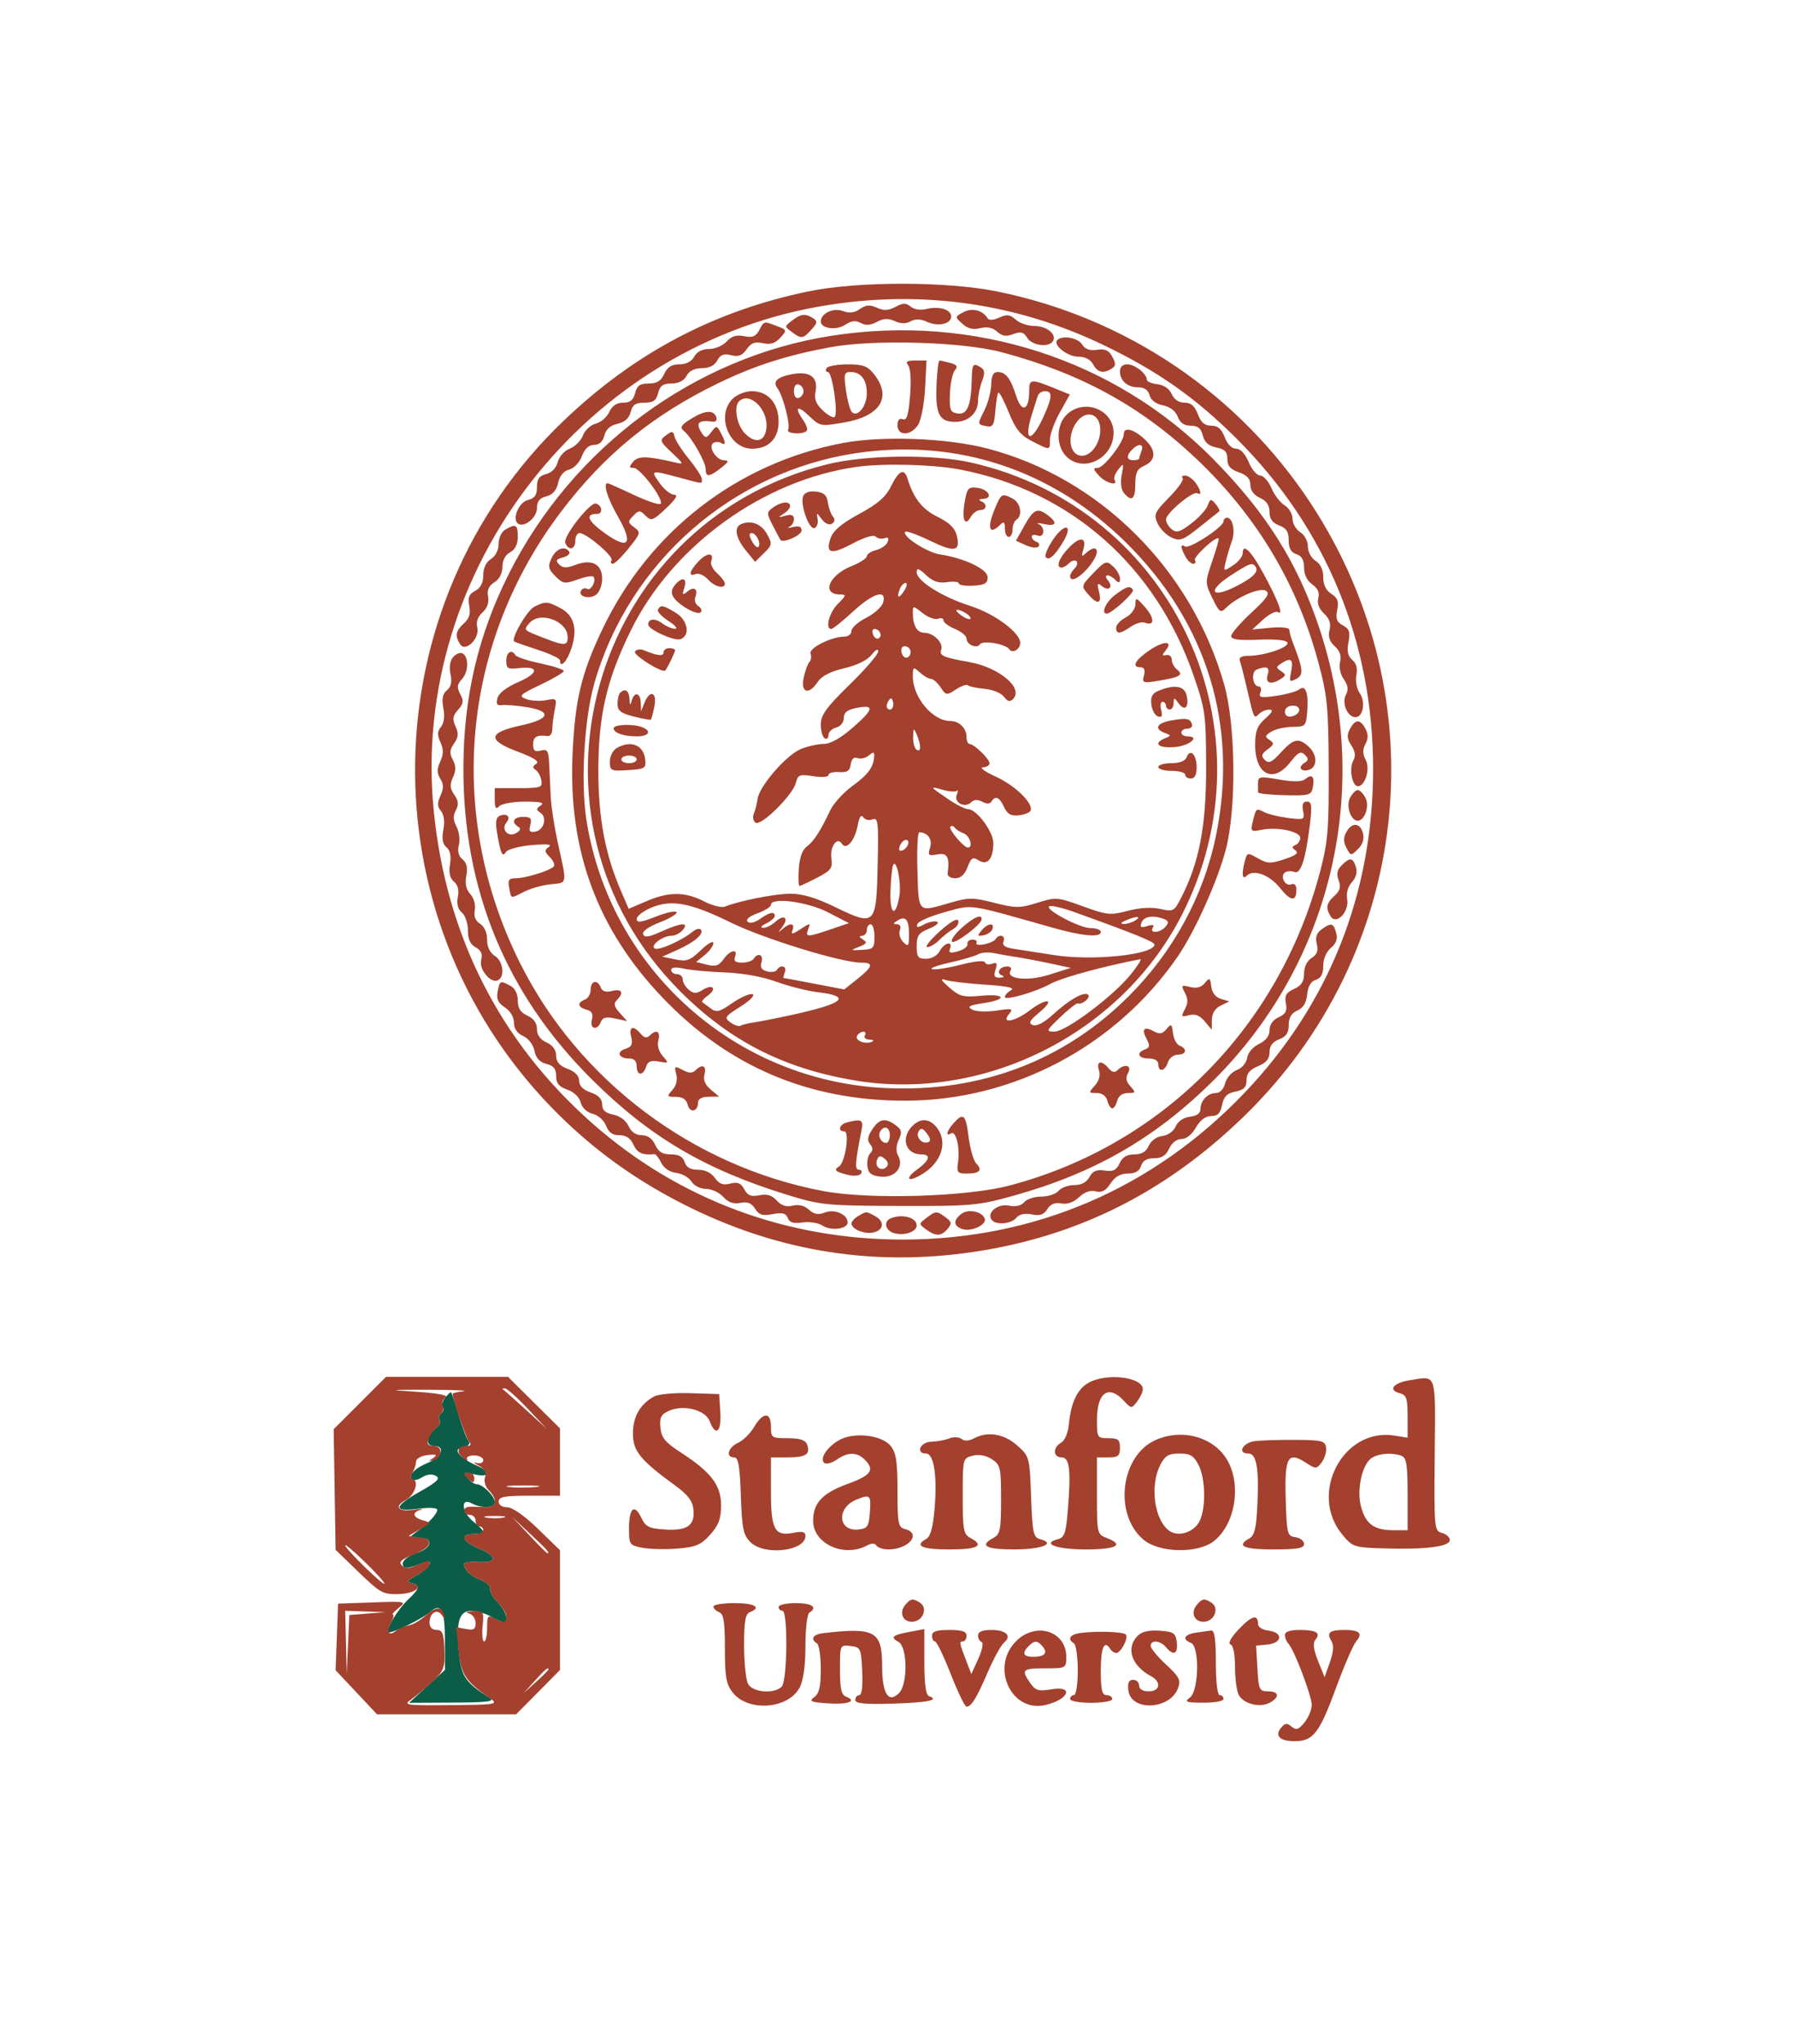<svg xmlns="http://www.w3.org/2000/svg" width="468" height="533" viewBox="0 0 468 533" version="1.1"><path d="M 116.036 364.456 C 115.372 365.257, 115.099 366.351, 115.430 366.887 C 115.762 367.423, 115.568 368.149, 115 368.500 C 114.432 368.851, 114.245 369.587, 114.584 370.136 C 114.923 370.684, 114.543 371.666, 113.740 372.317 C 111.206 374.370, 110.808 377, 113.031 377 C 116.208 377, 115.291 379.852, 111.622 381.385 C 108.083 382.863, 106.352 384.685, 107.445 385.779 C 107.800 386.134, 108.986 385.865, 110.080 385.182 C 111.324 384.405, 112.657 384.268, 113.637 384.817 C 114.872 385.508, 114.016 386.364, 109.602 388.855 C 102.559 392.830, 102.366 394.286, 109 393.406 C 111.969 393.012, 114 393.130, 114 393.696 C 114 394.756, 111.557 397.340, 108.500 399.514 C 106.573 400.885, 106.600 400.938, 109.250 400.968 C 113.204 401.014, 112.722 403.607, 108.500 405 C 106.516 405.655, 105 406.822, 105 407.694 C 105 409.213, 106.209 409.170, 110.250 407.506 C 113.389 406.214, 112.126 408.882, 108.750 410.674 C 106.259 411.997, 105.908 412.487, 107.250 412.773 C 109.638 413.283, 109.453 414.229, 106.405 417.076 C 103.749 419.557, 100.534 424.867, 101.253 425.586 C 101.804 426.137, 110.115 422.109, 112.187 420.287 C 115.020 417.797, 116 419.719, 116 427.769 L 116 435.419 111.327 439.710 L 106.654 444 118.077 443.941 C 127.318 443.894, 129.140 443.655, 127.616 442.691 C 121.472 438.806, 120.292 437.120, 119.699 431.376 C 118.829 422.946, 119.657 419.992, 122.875 420.035 C 124.319 420.055, 126.625 420.714, 128 421.500 C 129.375 422.286, 130.838 422.945, 131.250 422.965 C 132.809 423.038, 131.912 419.912, 129.756 417.756 C 128.521 416.521, 127.642 414.943, 127.801 414.248 C 127.961 413.553, 126.842 412.510, 125.316 411.930 C 122.677 410.927, 121.049 409.356, 121.015 407.780 C 121.007 407.384, 122.638 407.159, 124.641 407.280 C 129.633 407.582, 129.808 405.849, 124.989 403.824 C 120.493 401.935, 119.739 400, 123.500 400 C 124.875 400, 126 399.727, 126 399.394 C 126 399.061, 124.875 397.903, 123.500 396.821 C 120.400 394.383, 119.931 390.357, 122.934 391.965 C 125.658 393.422, 129 393.252, 129 391.655 C 129 390.111, 125.854 387, 124.294 387 C 123.717 387, 122.636 386.266, 121.892 385.370 C 120.674 383.903, 120.862 383.811, 123.770 384.449 C 127.856 385.347, 128.037 383.672, 124.033 382.014 C 122.401 381.338, 120.527 380.135, 119.869 379.342 C 118.896 378.170, 119.082 377.791, 120.857 377.327 C 122.331 376.942, 122.741 376.389, 122.116 375.628 C 121.606 375.008, 120.440 371.913, 119.524 368.750 C 118.608 365.587, 117.720 363, 117.551 363 C 117.383 363, 116.701 363.655, 116.036 364.456" stroke="none" fill="#0c5d47" fill-rule="evenodd"/><path d="M 210.500 76.033 C 185.893 81.206, 165.335 92.115, 146.863 109.802 C 96.628 157.899, 95.182 238.499, 143.655 288.610 C 154.285 299.599, 166.163 308.162, 180.353 315.068 C 203.768 326.464, 228.179 330.237, 253.838 326.427 C 280.937 322.403, 303.873 310.916, 324.233 291.171 C 368.017 248.707, 375.289 182.288, 341.741 131.250 C 322.947 102.659, 293.679 82.863, 260.077 76.016 C 246.763 73.303, 223.448 73.311, 210.500 76.033 M 216 79.520 C 152.922 89.363, 106.807 148.507, 113.095 211.500 C 116.350 244.114, 130.396 271.731, 154.543 293 C 176.975 312.757, 205.086 323.246, 235.500 323.207 C 269.837 323.163, 300.703 309.883, 324.518 284.909 C 346.543 261.810, 358 232.928, 358 200.500 C 358 167.400, 345.754 137.711, 322.520 114.482 C 311.821 103.784, 301.940 96.817, 287.845 90.031 C 265.283 79.168, 241.011 75.617, 216 79.520 M 224.192 80.578 C 222.760 81.581, 221.446 81.740, 219.790 81.110 C 217.316 80.170, 214 81.706, 214 83.793 C 214 85.675, 217.991 86.236, 220.357 84.686 C 221.988 83.617, 223.117 83.486, 224.417 84.213 C 225.681 84.921, 226.929 84.841, 228.600 83.946 C 230.351 83.009, 231.599 82.952, 233.305 83.729 C 234.876 84.445, 236.209 84.463, 237.423 83.783 C 238.654 83.094, 240.006 83.138, 241.724 83.920 C 244.628 85.243, 248 84.480, 248 82.500 C 248 80.706, 244.828 79.754, 241.572 80.571 C 240.026 80.959, 238.358 80.712, 237.453 79.961 C 236.226 78.943, 235.457 78.953, 233.474 80.014 C 231.625 81.003, 230.425 81.059, 228.625 80.239 C 226.784 79.400, 225.762 79.478, 224.192 80.578 M 251.192 81.397 C 248.922 82.612, 248.922 82.619, 250.918 84.426 C 252.327 85.701, 253.706 86.040, 255.577 85.570 C 257.364 85.122, 258.807 85.420, 259.978 86.480 C 261.279 87.658, 262.343 87.820, 264.178 87.122 C 266.150 86.373, 266.872 86.565, 267.827 88.094 C 269.097 90.129, 273.456 90.690, 274.527 88.956 C 275.612 87.201, 272.929 85, 269.706 85 C 268.029 85, 265.833 84.254, 264.825 83.341 C 263.343 82, 262.521 81.897, 260.532 82.804 C 258.999 83.502, 257.848 83.564, 257.480 82.968 C 256.183 80.870, 253.452 80.188, 251.192 81.397 M 206.500 83.594 C 204.524 85.106, 204.523 85.141, 206.441 86.562 C 208.967 88.434, 209.339 88.388, 211.555 85.939 C 213.152 84.175, 213.210 83.745, 211.960 82.954 C 209.949 81.682, 208.827 81.813, 206.500 83.594 M 197.943 86.107 C 197.070 87.737, 196.184 88.087, 194.020 87.654 C 192.014 87.253, 190.725 87.647, 189.457 89.047 C 188.485 90.121, 186.426 91, 184.880 91 C 183.094 91, 181.680 91.728, 181 93 C 180.320 94.270, 178.906 95, 177.125 95 C 175.104 95, 174.003 95.698, 173.182 97.500 C 172.346 99.334, 171.267 100, 169.130 100 C 166.857 100, 166.079 100.549, 165.589 102.500 C 165.129 104.333, 164.295 105, 162.460 105 C 160.782 105, 159.593 105.799, 158.853 107.423 C 158.246 108.756, 156.665 110.118, 155.339 110.451 C 154.014 110.784, 152.503 112.176, 151.983 113.546 C 151.462 114.915, 149.915 116.462, 148.546 116.983 C 147.143 117.516, 145.777 119.040, 145.417 120.473 C 145.027 122.028, 143.849 123.251, 142.389 123.617 C 140.586 124.070, 140 124.900, 140 127 C 140 129.098, 139.414 129.930, 137.619 130.381 C 135.216 130.984, 133.387 135.503, 135.113 136.570 C 136.789 137.606, 140 134.920, 140 132.484 C 140 130.725, 140.685 129.866, 142.441 129.425 C 144.094 129.011, 145.088 127.874, 145.521 125.905 C 145.931 124.037, 146.954 122.799, 148.383 122.440 C 149.636 122.125, 151.090 120.599, 151.716 118.941 C 152.452 116.992, 153.524 116, 154.894 116 C 156.252 116, 157.172 115.162, 157.575 113.559 C 157.983 111.931, 159.124 110.912, 161 110.500 C 162.876 110.088, 164.017 109.069, 164.425 107.441 C 164.902 105.540, 165.694 105, 168 105 C 170.325 105, 171.097 104.463, 171.589 102.500 C 172.075 100.563, 172.860 100, 175.073 100 C 176.906 100, 178.313 99.283, 179 98 C 179.696 96.699, 181.094 96, 183 96 C 184.911 96, 186.304 95.301, 187.005 93.991 C 187.819 92.470, 188.694 92.136, 190.608 92.616 C 192.523 93.097, 193.507 92.721, 194.665 91.067 C 195.835 89.398, 196.833 89.024, 198.908 89.480 C 200.881 89.913, 202.118 89.527, 203.443 88.063 C 205.220 86.100, 205.198 86.026, 202.567 85.025 C 199.078 83.699, 199.253 83.658, 197.943 86.107 M 216.785 87.551 C 181.040 93.116, 149.221 116.621, 132.627 149.717 C 124.667 165.591, 120.895 181.655, 120.820 200 C 120.688 231.899, 131.947 259.237, 154.400 281.538 C 169.481 296.517, 183.891 304.995, 205.556 311.639 C 213.997 314.227, 215.625 314.385, 234.500 314.441 C 253.375 314.497, 255.055 314.345, 264.366 311.743 C 285.281 305.898, 301.009 296.866, 315.989 282.097 C 347.298 251.230, 358.014 205.678, 343.888 163.504 C 338.218 146.575, 330.080 133.659, 316.252 119.641 C 290.620 93.656, 253.822 81.784, 216.785 87.551 M 275.664 88.669 C 274.415 89.918, 278.297 93, 281.120 93 C 282.906 93, 284.320 93.728, 285 95 C 286.145 97.140, 287.677 97.491, 289.853 96.112 C 290.932 95.428, 290.965 94.803, 290.014 93.027 C 289.112 91.342, 288.143 90.899, 286.032 91.209 C 284.108 91.491, 282.892 91.057, 282.113 89.809 C 281.010 88.043, 276.999 87.334, 275.664 88.669 M 216.500 90.532 C 205.097 92.644, 196.717 95.336, 187.243 99.930 C 170.164 108.213, 157.529 118.554, 146.223 133.500 C 120.312 167.755, 116.270 212.425, 135.579 251.105 C 150.878 281.752, 180.704 304.173, 214.688 310.571 C 226.698 312.833, 252.048 312.073, 263.234 309.116 C 303.048 298.591, 333.456 267.877, 344.149 227.386 C 346.213 219.568, 346.487 216.337, 346.425 200.500 C 346.361 184.351, 346.084 181.494, 343.727 172.723 C 338.217 152.205, 327.672 134.588, 311.991 119.700 C 297.487 105.930, 281.709 97.294, 261.031 91.808 C 250.884 89.116, 227.726 88.452, 216.500 90.532 M 236.786 95.250 C 237.395 95.988, 237.597 99.230, 237.278 103.169 C 236.867 108.259, 236.415 109.713, 235.370 109.312 C 234.477 108.969, 234 109.520, 234 110.893 C 234 113.769, 237.525 113.676, 239.382 110.750 C 240.168 109.513, 240.980 105.237, 241.188 101.250 L 241.565 94 238.660 94 C 236.453 94, 236.003 94.300, 236.786 95.250 M 244.168 100.602 C 243.892 108.058, 244.901 110, 249.051 110 C 252.477 110, 255 107.665, 255 104.494 C 255 103.194, 255.467 100.901, 256.039 99.398 C 256.822 97.339, 256.760 96.465, 255.789 95.848 C 253.697 94.521, 253.471 94.806, 253.364 98.912 C 253.184 105.758, 252.197 108.168, 249.715 107.815 C 247.752 107.536, 247.519 106.954, 247.666 102.704 C 247.757 100.066, 248.329 97.308, 248.937 96.576 C 249.792 95.546, 249.527 95.106, 247.771 94.636 C 246.522 94.301, 245.255 94.021, 244.956 94.014 C 244.656 94.006, 244.302 96.971, 244.168 100.602 M 215.500 96 C 215.160 96.550, 215.326 97, 215.869 97 C 216.982 97, 218.585 107.748, 217.617 108.716 C 217.273 109.060, 215.892 108.307, 214.546 107.044 C 212.728 105.335, 212.238 104.059, 212.637 102.067 C 213.377 98.364, 211.135 96.697, 206.565 97.554 C 202.577 98.302, 201.370 99.482, 202.739 101.294 C 204.173 103.193, 206.157 110.937, 205.487 112.021 C 204.830 113.083, 209.263 113.404, 210.298 112.369 C 210.645 112.021, 210.270 110.796, 209.465 109.646 C 207.009 106.140, 207.828 105.461, 210.929 108.432 C 213.814 111.196, 213.954 111.222, 220.179 110.138 C 229.530 108.510, 232.594 103.567, 227.927 97.635 C 226.195 95.433, 225.055 95, 220.986 95 C 218.309 95, 215.840 95.450, 215.500 96 M 292 96.800 C 292 99.291, 293.950 101, 296.794 101 C 298.366 101, 299.371 101.704, 299.724 103.051 C 300.057 104.324, 301.378 105.326, 303.208 105.692 C 305.061 106.062, 306.490 107.158, 307.053 108.641 C 307.667 110.253, 308.743 111, 310.456 111 C 312.308 111, 313.129 111.665, 313.602 113.549 C 314.048 115.328, 315.111 116.272, 317.121 116.674 C 319.344 117.119, 320 117.803, 320 119.677 C 320 121.475, 320.778 122.375, 323 123.150 C 325.130 123.892, 326 124.846, 326 126.437 C 326 127.858, 326.916 129.096, 328.500 129.818 C 330.214 130.599, 331 131.758, 331 133.503 C 331 135.299, 331.737 136.330, 333.500 137 C 335.389 137.718, 336 138.673, 336 140.908 C 336 142.987, 336.594 144.054, 338 144.500 C 339.389 144.941, 340 146.013, 340 148.011 C 340 149.813, 340.796 151.444, 342.133 152.381 C 343.588 153.400, 344.091 154.542, 343.716 155.976 C 343.361 157.335, 343.888 158.749, 345.207 159.978 C 346.643 161.316, 347.067 162.596, 346.640 164.299 C 346.215 165.991, 346.625 167.255, 348 168.500 C 349.333 169.707, 349.781 171.024, 349.389 172.586 C 349.054 173.920, 349.462 175.822, 350.358 177.100 C 351.476 178.697, 351.631 179.821, 350.917 181.155 C 349.754 183.328, 351.326 187, 353.419 187 C 355.414 187, 356.103 182.986, 354.501 180.698 C 353.718 179.580, 353.341 177.545, 353.640 176.049 C 353.989 174.305, 353.619 172.929, 352.567 172.055 C 351.412 171.097, 351.134 169.803, 351.576 167.448 C 352.074 164.791, 351.800 163.963, 350.124 163.066 C 348.509 162.202, 348.185 161.327, 348.639 159.057 C 349.090 156.801, 348.749 155.860, 347.110 154.836 C 345.720 153.969, 345 152.488, 345 150.500 C 345 148.564, 344.283 147.033, 343 146.232 C 341.872 145.528, 341 143.900, 341 142.500 C 341 141.100, 340.128 139.472, 339 138.768 C 337.900 138.081, 337 136.506, 337 135.268 C 337 134.030, 336.067 132.451, 334.928 131.758 C 333.788 131.066, 332.236 129.037, 331.479 127.250 C 330.722 125.463, 329.410 124, 328.564 124 C 327.719 124, 326.369 122.425, 325.564 120.500 C 324.648 118.306, 323.419 117, 322.270 117 C 321.153 117, 319.997 115.829, 319.306 114 C 318.487 111.830, 317.518 111, 315.806 111 C 314.094 111, 313.125 110.170, 312.306 108 C 311.490 105.839, 310.517 105, 308.824 105 C 307.346 105, 306.108 104.165, 305.487 102.750 C 304.877 101.359, 303.450 100.379, 301.750 100.184 C 300.238 100.010, 299 99.479, 299 99.005 C 299 97.450, 295.898 95, 293.929 95 C 292.738 95, 292 95.689, 292 96.800 M 220.556 101.750 C 220.929 104.362, 221.612 106.908, 222.074 107.408 C 223.526 108.975, 226 105.931, 226 102.578 C 226 98.988, 224.481 97, 221.739 97 C 220.090 97, 219.955 97.542, 220.556 101.750 M 258.434 100.280 C 258.398 102.081, 257.609 105.078, 256.680 106.940 C 254.794 110.719, 254.788 110.676, 257.335 111.155 C 258.849 111.439, 259.230 110.738, 259.510 107.159 C 259.697 104.771, 260.049 102.617, 260.294 102.373 C 260.538 102.128, 261.759 104.441, 263.005 107.513 C 264.812 111.964, 266.049 113.494, 269.096 115.049 C 273.865 117.482, 273.750 117.493, 273.750 114.571 C 273.750 113.235, 274.916 110.055, 276.341 107.505 L 278.932 102.870 275.716 101.555 C 268.681 98.678, 268.333 98.700, 268.333 102.019 C 268.333 107.009, 266.405 107.770, 264.978 103.342 C 263.447 98.591, 262.228 96.999, 260.128 97.003 C 258.970 97.005, 258.481 97.951, 258.434 100.280 M 207 102 C 207 103.289, 207.506 103.998, 208.250 103.750 C 208.938 103.521, 209.500 102.733, 209.500 102 C 209.500 101.267, 208.938 100.479, 208.250 100.250 C 207.506 100.002, 207 100.711, 207 102 M 191 104 C 186.650 108.350, 190.038 117, 196.092 117 C 200.414 117, 203 114.358, 203 109.943 C 203 105.116, 200.254 102, 196 102 C 194.333 102, 192.111 102.889, 191 104 M 270.557 103.250 C 270.347 103.938, 269.687 106.030, 269.088 107.899 C 266.741 115.230, 268.851 115.743, 272.082 108.627 C 274.373 103.581, 274.466 102, 272.469 102 C 271.626 102, 270.766 102.563, 270.557 103.250 M 192.667 104.667 C 191.275 106.058, 192.083 110.712, 194.091 112.867 C 196.820 115.797, 199.411 115.259, 199.823 111.677 C 200.384 106.796, 195.410 101.923, 192.667 104.667 M 278.189 108.039 C 275.346 110.687, 275.250 116.250, 278 119 C 282.457 123.457, 290.333 119.531, 290.333 112.852 C 290.333 106.814, 282.735 103.803, 278.189 108.039 M 180.214 109.184 C 177.529 110.852, 177.181 111.435, 178.310 112.363 C 180.333 114.026, 184 120.474, 184 122.368 C 184 124.485, 184.932 124.400, 188 122 C 189.983 120.449, 190.145 120.040, 188.785 120.022 C 186.711 119.995, 184.508 116.422, 185.997 115.502 C 186.549 115.161, 187.450 115.160, 188 115.500 C 189.297 116.301, 189.269 115.370, 187.921 112.852 C 186.881 110.908, 186.790 110.902, 185.440 112.667 C 184.220 114.262, 183.908 114.305, 183.034 113 C 181.222 110.292, 182.026 109.422, 185.856 109.950 C 186.602 110.052, 187.015 109.543, 186.773 108.818 C 186.102 106.804, 183.839 106.930, 180.214 109.184 M 280.491 110.374 C 278.219 113.841, 278.867 118.410, 281.687 118.811 C 284.487 119.210, 287.263 115.158, 286.823 111.315 C 286.382 107.472, 282.746 106.932, 280.491 110.374 M 173.655 113.497 C 171.909 114.786, 171.989 115.027, 175.155 118.013 C 178.331 121.008, 178.374 121.138, 176 120.583 C 168.680 118.873, 166.382 118.835, 165.079 120.404 C 163.970 121.741, 163.991 122, 165.208 122 C 166.965 122, 173.382 130.646, 172.178 131.390 C 171.710 131.679, 168.514 130.584, 165.074 128.958 C 161.635 127.331, 158.636 126, 158.410 126 C 157.162 126, 158.383 129.927, 161.119 134.709 C 165.237 141.905, 163.921 143.504, 157.612 138.973 C 153.209 135.811, 152.492 134, 155.642 134 C 157.249 134, 157.062 131.854, 155.408 131.303 C 153.890 130.797, 146.751 139.908, 147.380 141.547 C 148.202 143.689, 150 143.313, 150 141 C 150 139.900, 150.498 139, 151.106 139 C 152.895 139, 160.062 145.091, 159.446 146.088 C 159.136 146.590, 159.283 147, 159.774 147 C 160.264 147, 162.136 145.170, 163.933 142.934 C 167.046 139.060, 167.113 138.802, 165.350 137.495 C 163.650 136.233, 163.630 135.990, 165.107 134.490 C 166.582 132.991, 166.846 132.989, 168.319 134.462 C 169.793 135.935, 170.232 135.777, 173.670 132.534 C 176.235 130.114, 176.899 129, 175.776 129 C 174.874 129, 173.175 127.650, 172 126 C 169.544 122.551, 169.636 122.524, 177 124.500 C 183.608 126.274, 183 126.231, 183 124.918 C 183 124.323, 181.473 121.961, 179.607 119.668 C 177.741 117.376, 176.054 114.743, 175.857 113.817 C 175.548 112.361, 175.251 112.318, 173.655 113.497 M 293 113.196 C 293 115.260, 287.801 122, 286.209 122 C 284.947 122, 284.997 122.339, 286.500 124 C 288.245 125.928, 291.667 126.888, 290.591 125.147 C 290.301 124.678, 290.746 123.441, 291.579 122.397 C 292.992 120.628, 293.051 120.722, 292.459 123.791 C 292.071 125.800, 292.295 127.650, 293.034 128.541 C 295.038 130.956, 296 130.209, 296 126.237 C 296 123.298, 296.491 122.258, 298.244 121.487 C 301.478 120.065, 301.546 117.411, 298.424 114.517 C 295.534 111.839, 293 111.222, 293 113.196 M 219.734 115.515 C 192.225 120.732, 169.214 138.560, 157.069 164.064 C 151.535 175.686, 149.911 182.491, 149.277 196.729 C 148.158 221.834, 155.762 242.352, 172.788 260.174 C 189.914 278.099, 210.866 287, 235.937 287 C 264.148 287, 290.944 272.836, 307.066 249.403 C 311.524 242.925, 317.468 229.695, 319.604 221.500 C 322.399 210.773, 322.186 189.102, 319.180 178.500 C 310.654 148.422, 286.712 124.572, 257.378 116.932 C 246.924 114.209, 229.979 113.571, 219.734 115.515 M 295.200 117.200 C 293.567 118.833, 293.692 120, 295.500 120 C 296.325 120, 297 119.812, 297 119.582 C 297 119.352, 297.273 118.452, 297.607 117.582 C 298.323 115.715, 296.909 115.491, 295.200 117.200 M 223.539 118.112 C 191.008 122.852, 164.017 146.492, 154.950 178.185 C 152.345 187.293, 151.369 204.031, 152.879 213.702 C 158.955 252.621, 191.588 281.864, 231 283.709 C 255.621 284.861, 277.438 276.599, 294.300 259.737 C 305.936 248.101, 313.780 233.669, 317.030 217.920 C 322.948 189.237, 314.702 162.322, 293.614 141.500 C 274.437 122.564, 249.686 114.303, 223.539 118.112 M 215.807 121.036 C 153.661 136.318, 132.154 213.337, 177.410 258.544 C 190.213 271.334, 204.020 278.433, 222.293 281.622 C 256.252 287.549, 291.959 269.774, 307.912 239 C 332.899 190.801, 306.045 132.633, 253.264 120.628 C 243.402 118.385, 225.809 118.577, 215.807 121.036 M 223.500 121.715 C 199.095 125.090, 175.378 142.218, 164.495 164.328 C 158.182 177.152, 156 186.574, 156 201 C 156 213.270, 157.791 222.803, 161.868 232.233 L 163.914 236.966 168.540 234.983 C 174.413 232.465, 178.546 232.474, 183.529 235.015 C 185.702 236.123, 188.160 236.749, 188.990 236.407 C 192.650 234.897, 201.877 233.068, 206.003 233.036 C 209.168 233.011, 212.666 234.048, 217.773 236.525 C 228.206 241.586, 228.483 241.312, 228.831 225.595 C 229.083 214.237, 228.950 213.082, 227.454 213.656 C 226.543 214.006, 225.452 213.731, 225.029 213.047 C 224.541 212.258, 224.020 213.082, 223.603 215.301 C 222.869 219.217, 220.613 221.800, 219.500 220 C 218.282 218.030, 216.315 220.784, 216.762 223.832 C 217.131 226.349, 216.676 226.967, 213.061 228.851 C 210.794 230.033, 208.722 231, 208.457 231 C 208.193 231, 208.108 228.984, 208.269 226.521 C 208.456 223.657, 209.196 221.577, 210.322 220.754 C 212.156 219.413, 213.873 216.765, 216.489 211.245 C 217.337 209.455, 219.937 206.612, 222.265 204.928 C 226.359 201.967, 227.782 200.008, 227.930 197.128 C 227.986 196.026, 227.707 195.998, 226.513 196.989 C 225.695 197.668, 224.373 197.973, 223.575 197.667 C 222.621 197.301, 222.017 197.861, 221.811 199.305 C 221.567 201.014, 220.890 201.458, 218.749 201.312 C 217.237 201.208, 216 201.551, 216 202.074 C 216 202.620, 214.321 202.755, 212.049 202.392 C 208.482 201.821, 208.040 201.990, 207.498 204.130 C 206.694 207.307, 198.498 215.426, 197.018 214.511 C 196.383 214.119, 196.172 213.056, 196.550 212.149 C 196.927 211.242, 197.367 209.501, 197.527 208.280 C 197.952 205.032, 204.981 196.906, 208.715 195.346 C 210.486 194.606, 213.188 193.991, 214.718 193.979 C 216.558 193.966, 219.192 192.475, 222.500 189.575 C 227.916 184.826, 228.075 183.635, 223.160 184.618 C 220.897 185.071, 220 185.809, 220 187.219 C 220 188.346, 219.146 189.411, 218 189.710 C 216.900 189.998, 216 190.882, 216 191.676 C 216 192.469, 215.550 192.840, 215 192.500 C 214.450 192.160, 214 190.528, 214 188.873 C 214 186.446, 215.452 184.444, 221.500 178.532 C 225.625 174.500, 228.990 170.593, 228.978 169.850 C 228.965 169.048, 228.255 169.409, 227.228 170.741 C 226.160 172.126, 223.443 173.463, 220.115 174.241 C 216.568 175.070, 214.225 176.268, 213.250 177.750 C 210.921 181.291, 208.695 180.693, 209.526 176.750 C 209.903 174.963, 210.578 173.108, 211.027 172.628 C 211.476 172.149, 211.614 171.159, 211.334 170.428 C 210.791 169.012, 216.769 166, 220.122 166 C 221.155 166, 222 165.334, 222 164.520 C 222 163.707, 223.742 162.152, 225.872 161.066 C 228.001 159.979, 229.984 158.170, 230.278 157.045 C 231.196 153.533, 227.633 154.634, 222.368 159.489 C 219.691 161.958, 217.162 163.983, 216.750 163.989 C 215.054 164.013, 216.169 159.740, 218.455 157.455 C 220.667 155.242, 220.722 155, 219.014 155 C 214.086 155, 216.101 149.977, 221.971 147.628 C 224.187 146.742, 226 145.571, 226 145.027 C 226 144.483, 227.092 143.764, 228.428 143.429 C 229.763 143.094, 231.118 142.135, 231.439 141.298 C 231.830 140.279, 231.564 139.953, 230.633 140.311 C 229.869 140.604, 228.829 140.429, 228.323 139.923 C 227.762 139.362, 225.397 140.072, 222.272 141.738 C 216.618 144.753, 215.135 144.361, 216.587 140.232 C 217.256 138.331, 219.511 136.442, 224.023 134.002 C 228.899 131.366, 230.953 129.573, 232.332 126.750 C 234.322 122.678, 235.760 122.004, 236.595 124.750 C 238.160 129.893, 240.456 132.823, 244.441 134.759 C 247.445 136.219, 248.952 137.672, 249.428 139.570 C 250.493 143.813, 248.976 144.130, 242.522 141.011 C 239.235 139.422, 236.310 138.360, 236.022 138.651 C 234.995 139.690, 241.566 144.002, 245 144.542 C 251.583 145.576, 257.500 148.412, 257.500 150.534 C 257.500 152.102, 256.742 152.542, 253.750 152.708 C 251.688 152.822, 250 152.563, 250 152.131 C 250 151.699, 248.625 151.548, 246.944 151.795 C 244.714 152.122, 243.227 151.622, 241.444 149.947 C 239.573 148.190, 239 148.012, 239 149.190 C 239 151.474, 245.626 155.645, 252.988 157.997 C 259.339 160.025, 266 164.960, 266 167.637 C 266 169.311, 263.936 170.500, 263.138 169.285 C 262.233 167.908, 256.191 166.881, 255.507 167.989 C 254.731 169.244, 252 168.096, 252 166.514 C 252 165.815, 250.650 164.683, 249 164 C 247.350 163.317, 246 162.314, 246 161.772 C 246 161.230, 245.354 161.034, 244.564 161.337 C 243.774 161.640, 241.974 160.981, 240.564 159.872 C 238.013 157.865, 238 157.865, 238 159.846 C 238 163.124, 239.105 165, 241.036 165 C 243.425 165, 246.057 167.687, 245.385 169.439 C 244.818 170.916, 246.081 171.475, 252.500 172.586 C 260.473 173.965, 266.985 179.415, 264.103 182.297 C 263.309 183.091, 262.661 182.919, 261.748 181.670 C 261.050 180.715, 258.808 179.797, 256.713 179.609 C 254.636 179.423, 252.675 179.008, 252.354 178.687 C 252.033 178.367, 250.629 178.852, 249.234 179.766 C 246.807 181.356, 246.632 181.332, 245.226 179.214 C 244.418 177.996, 243.284 177, 242.707 177 C 242.130 177, 240.835 176.255, 239.829 175.345 C 238.100 173.780, 238 173.838, 238 176.395 C 238 181.847, 243.177 188, 247.765 188 C 250.100 188, 252 189.884, 252 192.200 C 252 193.190, 252.365 194, 252.811 194 C 253.982 194, 258 197.903, 258 199.039 C 258 199.568, 257.212 200.037, 256.250 200.082 C 255.287 200.127, 256.802 201.217, 259.616 202.504 C 264.629 204.796, 269.373 209.382, 268.729 211.313 C 268.550 211.849, 267.166 212.419, 265.652 212.581 C 263.549 212.805, 262.638 212.299, 261.789 210.437 C 260.609 207.846, 259.510 207.366, 258.498 209.003 C 258.097 209.652, 257.249 209.668, 256.093 209.050 C 254.912 208.417, 253.938 208.462, 253.220 209.180 C 251.587 210.813, 248.659 209.331, 249.449 207.272 C 249.810 206.331, 249.823 205.844, 249.478 206.189 C 249.132 206.535, 247.472 206.422, 245.789 205.939 C 242.232 204.919, 242.306 205.040, 247.320 208.443 C 249.393 209.849, 251.704 211, 252.456 211 C 254.636 211, 259.001 216.901, 258.985 219.827 C 258.961 223.947, 257.460 225.747, 255.211 224.354 C 253.619 223.368, 253.207 223.613, 252.267 226.104 C 251.532 228.051, 250.475 229, 249.043 229 C 247.871 229, 246.985 228.438, 247.075 227.750 C 247.631 223.469, 246.988 222.280, 244.389 222.776 C 242.054 223.223, 241.854 223.036, 242.496 221.013 C 243.173 218.881, 241.894 217.057, 239.692 217.015 C 239.247 217.007, 239.022 221.496, 239.192 226.991 C 239.539 238.232, 239.182 237.875, 247.631 235.419 C 252.576 233.981, 253.629 233.980, 259.242 235.405 C 264.852 236.828, 265.875 236.828, 270.458 235.396 C 275.336 233.873, 275.721 233.902, 282.304 236.306 C 288.592 238.603, 289.479 238.693, 294.023 237.494 C 297.146 236.670, 300.239 236.490, 302.500 237 C 305.913 237.770, 306.140 237.645, 308.013 233.975 C 312.697 224.794, 314.501 215.297, 314.466 200 C 314.435 186.297, 314.256 184.986, 311.202 176.149 C 301.318 147.548, 279.074 127.936, 250.265 122.424 C 243.332 121.097, 230.435 120.755, 223.500 121.715 M 308.356 124.689 C 308.735 125.068, 307.156 127.303, 304.847 129.656 C 301.012 133.564, 300.749 134.154, 301.810 136.482 C 302.448 137.883, 304.088 139.539, 305.454 140.161 C 307.660 141.166, 308.472 140.864, 312.719 137.460 C 315.348 135.352, 317.677 133.498, 317.893 133.338 C 318.108 133.179, 317.683 132.323, 316.947 131.436 C 315.731 129.971, 315.542 130.005, 314.876 131.807 C 314.472 132.897, 312.534 135.016, 310.569 136.515 C 307.636 138.752, 306.727 139.018, 305.498 137.998 C 304.674 137.314, 304 136.168, 304 135.450 C 304 133.815, 311.048 127.911, 312.171 128.606 C 313.431 129.384, 313.102 127.719, 311.608 125.750 C 310.877 124.787, 309.692 124, 308.973 124 C 308.255 124, 307.977 124.310, 308.356 124.689 M 251.498 131.010 C 250.735 135.528, 251.589 137.487, 253.125 134.742 C 253.661 133.784, 254.752 133, 255.550 133 C 257.327 133, 257.468 131.355, 255.750 130.662 C 255.033 130.373, 255.282 130.124, 256.333 130.079 C 259.060 129.962, 257.753 127.549, 254.770 127.193 C 252.460 126.918, 252.123 127.310, 251.498 131.010 M 209.403 129.392 C 208.583 131.528, 210.943 138.190, 212.345 137.698 C 212.980 137.475, 213.353 136.439, 213.172 135.396 C 212.852 133.539, 212.874 133.539, 214.271 135.403 C 215.095 136.502, 216.203 136.992, 216.897 136.564 C 217.678 136.081, 217.764 135.416, 217.144 134.661 C 216.620 134.022, 216.036 132.375, 215.846 131 C 215.586 129.122, 214.815 128.421, 212.744 128.183 C 210.974 127.979, 209.779 128.412, 209.403 129.392 M 259.449 132.468 C 257.254 137.722, 257.878 139.722, 260.800 136.800 C 261.733 135.867, 262 136.089, 262 137.800 C 262 139.010, 262.450 140, 263 140 C 263.550 140, 264 139.127, 264 138.059 C 264 136.991, 264.450 135.840, 265 135.500 C 266.682 134.460, 266.113 131.131, 264.066 130.035 C 261.263 128.535, 261.044 128.650, 259.449 132.468 M 201.574 132.322 C 199.845 133.587, 199.842 133.796, 201.510 137.072 C 202.469 138.958, 203.369 140.634, 203.509 140.799 C 204.270 141.691, 209 139.559, 209 138.324 C 209 137.312, 208.310 137.036, 206.750 137.423 C 205.512 137.730, 205.063 137.723, 205.750 137.407 C 206.438 137.092, 207 136.166, 207 135.349 C 207 134.295, 206.349 134.043, 204.750 134.480 C 202.808 135.011, 202.740 134.945, 204.250 133.998 C 205.213 133.394, 206 132.473, 206 131.950 C 206 130.585, 203.683 130.780, 201.574 132.322 M 267.124 136.994 L 264.879 140.988 267.444 142.156 C 268.854 142.799, 270.344 142.965, 270.754 142.526 C 271.164 142.086, 270.938 141.525, 270.250 141.280 C 269.563 141.034, 269 140.435, 269 139.948 C 269 139.461, 269.675 139.322, 270.500 139.638 C 272.337 140.343, 272.579 137.419, 270.750 136.623 C 270.063 136.324, 270.738 136.335, 272.250 136.648 C 275.388 137.297, 275.813 136.338, 273.250 134.392 C 270.500 132.305, 269.527 132.718, 267.124 136.994 M 319 135.952 C 319 137.395, 310.126 143.196, 308.992 142.495 C 307.716 141.706, 307.732 142.630, 309.035 145.066 C 309.605 146.130, 310.531 147, 311.094 147 C 311.657 147, 311.862 146.586, 311.549 146.080 C 311.037 145.251, 317.045 139.712, 317.722 140.389 C 317.878 140.544, 317.135 143.201, 316.072 146.291 C 314.156 151.860, 314.156 151.948, 316.108 155.988 C 317.896 159.687, 318.223 159.920, 319.643 158.500 C 322.459 155.684, 328.522 153.086, 330.059 154.037 C 331.185 154.732, 330.364 155.967, 326.247 159.772 C 323.361 162.439, 321 165.178, 321 165.858 C 321 166.753, 322.975 167.013, 328.146 166.797 C 332.632 166.611, 335.434 166.903, 335.674 167.583 C 336.109 168.819, 329.631 171, 325.527 171 C 323.753 171, 322.950 171.441, 323.251 172.250 C 323.506 172.938, 324.286 175.975, 324.983 179 C 326.968 187.606, 326.914 187.486, 328.233 186.167 C 328.875 185.525, 330.098 185.014, 330.950 185.032 C 332.055 185.054, 331.750 185.724, 329.886 187.366 C 327.821 189.187, 327.268 190.595, 327.250 194.085 C 327.208 202.008, 331.950 204.435, 336.389 198.762 C 338.448 196.131, 339.164 195.764, 340.203 196.803 C 341.243 197.843, 341.209 198.253, 340.021 198.987 C 338.199 200.113, 339.359 201.460, 341.457 200.655 C 343.554 199.850, 343.403 196.674, 341.171 194.655 C 338.565 192.296, 337.276 192.574, 333.955 196.211 C 331.580 198.810, 330.782 199.178, 329.761 198.144 C 328.744 197.113, 328.887 196.580, 330.495 195.393 C 332.210 194.128, 332.281 193.784, 330.995 192.942 C 329.714 192.104, 329.787 191.790, 331.500 190.754 C 332.600 190.089, 335.075 189.535, 337 189.522 C 340.335 189.501, 340.515 189.319, 340.817 185.645 C 341.221 180.722, 340.411 178.429, 338.738 179.761 C 338.057 180.304, 335.366 181.056, 332.758 181.434 C 328.706 182.020, 328.104 181.893, 328.615 180.560 C 328.945 179.702, 328.768 179, 328.224 179 C 326.548 179, 326.091 175.179, 327.692 174.565 C 330.334 173.551, 331.146 173.966, 330.500 176 C 329.802 178.199, 331.446 178.662, 334 176.985 C 335.333 176.109, 335.333 175.889, 334 175 C 332.667 174.111, 332.667 173.891, 334 173.015 C 336.556 171.337, 337.274 171.882, 336.645 175.024 C 336.096 177.772, 336.217 177.954, 337.966 177.018 C 339.906 175.980, 339.801 174.652, 337.248 168 C 336.552 166.187, 336.290 165.281, 336.125 164.123 C 336.056 163.640, 333.863 163.446, 331.250 163.691 L 326.500 164.136 329.322 161.554 C 330.875 160.134, 332.610 159.259, 333.180 159.611 C 334.734 160.572, 333.288 156.691, 329.475 149.670 C 326.183 143.608, 324 141.468, 324 144.302 C 324 145.109, 322.862 146.516, 321.470 147.428 C 318.945 149.082, 318.942 149.080, 319.617 146.293 C 319.989 144.757, 320.688 142.428, 321.172 141.118 C 322.131 138.519, 321.418 135, 319.933 135 C 319.420 135, 319 135.428, 319 135.952 M 193.250 136.644 C 191.301 137.459, 191.780 140.216, 194.440 143.500 L 196.871 146.500 199.179 144.229 C 201.345 142.097, 201.393 141.790, 199.960 139.229 C 198.482 136.588, 195.828 135.565, 193.250 136.644 M 131.750 138.080 C 130.765 138.654, 130 140.283, 130 141.809 C 130 143.436, 129.201 145.018, 128 145.768 C 126.733 146.559, 126 148.100, 126 149.973 C 126 151.956, 125.306 153.301, 123.893 154.057 C 122.263 154.930, 121.913 155.816, 122.346 157.980 C 122.747 159.986, 122.353 161.275, 120.953 162.543 C 118.799 164.492, 118.565 165.763, 119.954 167.960 C 121.362 170.186, 125.154 166.462, 124.427 163.566 C 124.081 162.188, 124.575 160.789, 125.800 159.681 C 127.029 158.569, 127.549 157.091, 127.254 155.547 C 126.932 153.862, 127.422 152.753, 128.897 151.832 C 130.198 151.020, 131 149.480, 131 147.795 C 131 146.094, 131.751 144.668, 133 144 C 134.310 143.299, 135 141.906, 135 139.965 C 135 136.784, 134.487 136.486, 131.750 138.080 M 274.598 140.641 C 273.218 142.672, 272.334 144.731, 272.633 145.216 C 273.354 146.382, 275.085 144.861, 277.266 141.146 C 279.874 136.702, 277.570 136.267, 274.598 140.641 M 196.046 141.086 C 196.660 142.233, 197.406 142.927, 197.705 142.629 C 198.529 141.805, 197.209 139, 195.996 139 C 195.257 139, 195.272 139.639, 196.046 141.086 M 278.653 142.840 C 276.070 145.536, 275.185 148, 276.800 148 C 277.240 148, 278.132 147.468, 278.783 146.817 C 279.434 146.166, 280.282 145.948, 280.667 146.333 C 281.052 146.718, 280.834 147.566, 280.183 148.217 C 279.533 148.868, 279 149.760, 279 150.200 C 279 151.848, 281.177 150.908, 283.516 148.250 C 285.922 145.516, 286.729 143, 285.200 143 C 284.760 143, 283.809 143.563, 283.088 144.250 C 282.018 145.269, 281.896 145.099, 282.428 143.334 C 283.432 140.006, 281.598 139.766, 278.653 142.840 M 143.799 145.542 C 142.805 147.723, 142.948 148.392, 144.805 150.249 C 146.787 152.232, 147.270 152.304, 150.559 151.115 C 152.534 150.401, 154.397 150.063, 154.698 150.365 C 155.590 151.257, 154.100 154.180, 153.076 153.547 C 152.560 153.228, 151.854 153.428, 151.506 153.991 C 150.534 155.563, 153.832 156.385, 155.513 154.989 C 156.331 154.311, 157 152.476, 157 150.913 C 157 147.125, 154.301 145.683, 150.148 147.250 C 147.710 148.171, 146.755 148.155, 145.781 147.181 C 144.786 146.186, 144.982 145.817, 146.756 145.354 C 147.978 145.034, 148.731 144.374, 148.430 143.886 C 147.366 142.165, 144.943 143.031, 143.799 145.542 M 182.145 146.345 C 179.687 148.963, 179.354 150.462, 181.406 149.674 C 182.179 149.378, 183.599 150.005, 184.561 151.067 C 186.342 153.035, 189 153.687, 189 152.155 C 189 151.690, 188.084 150.481, 186.965 149.468 C 185.845 148.455, 185.151 147.050, 185.421 146.345 C 186.313 144.021, 184.329 144.021, 182.145 146.345 M 285.098 149.399 C 281.900 152.698, 281.867 152.822, 283.635 154.887 C 286.111 157.778, 287.352 157.539, 286.546 154.325 C 285.988 152.103, 286.112 151.848, 287.279 152.817 C 289.070 154.303, 290.345 153.121, 288.869 151.342 C 287.487 149.677, 289.155 149.555, 290.800 151.200 C 291.733 152.133, 292 152.057, 292 150.855 C 292 150.005, 291.183 148.571, 290.185 147.667 C 288.481 146.126, 288.167 146.233, 285.098 149.399 M 320.701 150.162 C 314.713 154.078, 315.785 156.165, 322.131 152.947 C 326.691 150.634, 328.208 149.145, 327.375 147.798 C 326.598 146.541, 325.813 146.819, 320.701 150.162 M 175.930 152.584 C 175.054 153.640, 174.930 154.661, 175.558 155.651 C 176.929 157.810, 181.792 160.542, 182.681 159.653 C 183.099 159.234, 182.827 158.511, 182.075 158.047 C 181.324 157.582, 180.968 156.525, 181.285 155.699 C 182.099 153.579, 180.959 152.789, 179.198 154.251 C 177.936 155.298, 177.819 155.146, 178.423 153.242 C 179.248 150.644, 177.848 150.274, 175.930 152.584 M 234.583 153.643 C 233.665 156.037, 234.381 156.221, 235.796 153.955 C 236.468 152.880, 236.611 152, 236.115 152 C 235.620 152, 234.930 152.739, 234.583 153.643 M 290.750 155.115 C 288.354 156.903, 286.961 160, 288.553 160 C 289.819 160, 295.832 154.537, 295.377 153.801 C 294.640 152.608, 293.785 152.851, 290.750 155.115 M 296.032 157.581 C 296.014 158.756, 294.911 160.245, 293.500 161 C 292.125 161.736, 291 162.937, 291 163.669 C 291 165.420, 292.057 165.349, 294.824 163.411 C 296.072 162.537, 297.732 162.067, 298.514 162.367 C 301.066 163.346, 301.083 161.207, 298.546 158.322 C 296.261 155.725, 296.061 155.666, 296.032 157.581 M 139.354 158.174 C 137.427 159.107, 133.092 166.622, 134.094 167.293 C 134.317 167.443, 137.088 168.411, 140.250 169.445 C 143.412 170.479, 146 171.702, 146 172.162 C 146 174.440, 147.829 172.548, 148.971 169.089 C 150.661 163.968, 149.669 160.397, 146.035 158.518 C 142.673 156.779, 142.278 156.759, 139.354 158.174 M 171.560 158.903 C 171.253 159.399, 172.464 160.741, 174.251 161.886 C 176.038 163.030, 176.825 163.960, 176 163.951 C 175.175 163.943, 173.646 163.290, 172.603 162.500 C 170.796 161.133, 169 161.298, 169 162.832 C 169 164.148, 175.872 167.263, 177.445 166.659 C 180.083 165.647, 179.297 161.607, 176.096 159.716 C 172.759 157.745, 172.324 157.667, 171.560 158.903 M 250.557 160.418 C 251.624 161.198, 252.710 161.624, 252.969 161.364 C 253.520 160.814, 250.941 159.038, 249.559 159.015 C 249.041 159.007, 249.491 159.638, 250.557 160.418 M 137.980 162.524 C 136.476 164.337, 136.377 164.238, 141.770 166.337 C 147.190 168.447, 148 168.424, 148 166.155 C 148 161.876, 140.710 159.234, 137.980 162.524 M 227.636 165.494 C 227.952 166.316, 228.620 166.735, 229.121 166.425 C 230.170 165.777, 229.328 164, 227.972 164 C 227.472 164, 227.321 164.672, 227.636 165.494 M 299.667 169.580 C 295.887 172.149, 294.940 174, 297.406 174 C 298.345 174, 298.629 174.702, 298.260 176.113 C 297.740 178.101, 297.967 178.182, 302.104 177.497 C 307.657 176.578, 308.658 175.973, 306.901 174.597 C 306.131 173.994, 305.500 172.825, 305.500 172 C 305.500 171.175, 304.861 170.638, 304.081 170.806 C 302.942 171.052, 302.903 170.822, 303.879 169.645 C 306.033 167.051, 303.448 167.011, 299.667 169.580 M 235 169.472 C 235 171.468, 236.684 172.266, 237.332 170.577 C 237.630 169.801, 237.227 168.917, 236.437 168.614 C 235.607 168.296, 235 168.658, 235 169.472 M 165.566 169.893 C 165.007 170.797, 172.773 175.642, 173.461 174.820 C 174.062 174.102, 176 170.092, 176 169.566 C 176 169.255, 175.325 169, 174.500 169 C 173.675 169, 173 169.502, 173 170.117 C 173 171.187, 171.391 171.009, 167.851 169.545 C 166.944 169.170, 165.916 169.327, 165.566 169.893 M 118.062 171.426 C 117.321 172.318, 117.078 174.077, 117.456 175.800 C 117.895 177.799, 117.610 179.079, 116.525 179.979 C 115.398 180.914, 115.138 182.219, 115.594 184.649 C 115.991 186.765, 115.757 188.588, 114.966 189.541 C 114.004 190.700, 113.972 191.644, 114.832 193.530 C 115.673 195.376, 115.661 196.650, 114.784 198.574 C 113.885 200.548, 113.888 201.591, 114.797 203.046 C 115.692 204.479, 115.703 205.557, 114.844 207.443 C 113.971 209.360, 113.999 210.294, 114.966 211.459 C 115.757 212.412, 115.991 214.235, 115.594 216.351 C 115.153 218.699, 115.401 220.088, 116.408 220.923 C 117.363 221.716, 117.676 223.221, 117.329 225.358 C 116.970 227.572, 117.295 229, 118.360 229.884 C 119.378 230.728, 119.727 232.114, 119.371 233.893 C 119.012 235.688, 119.367 237.059, 120.414 237.928 C 121.286 238.652, 122 240.749, 122 242.587 C 122 244.911, 122.612 246.257, 124.009 247.005 C 125.443 247.772, 125.856 248.725, 125.452 250.334 C 124.822 252.845, 128.114 256.666, 129.937 255.539 C 131.707 254.445, 131.130 250.562, 129 249.232 C 127.726 248.437, 127 246.900, 127 245 C 127 243.189, 126.279 241.567, 125.165 240.871 C 123.940 240.106, 123.482 238.927, 123.788 237.327 C 124.053 235.944, 123.557 234.168, 122.616 233.128 C 121.509 231.905, 121.176 230.371, 121.579 228.357 C 121.989 226.306, 121.685 224.983, 120.596 224.080 C 119.553 223.214, 119.229 221.937, 119.637 220.309 C 119.977 218.954, 119.702 216.812, 119.026 215.548 C 118.138 213.889, 118.089 212.702, 118.850 211.280 C 119.639 209.807, 119.536 208.782, 118.443 207.222 C 117.301 205.592, 117.225 204.601, 118.094 202.694 C 118.916 200.889, 118.907 199.694, 118.058 198.109 C 117.157 196.424, 117.226 195.516, 118.381 193.866 C 119.516 192.247, 119.604 191.224, 118.767 189.388 C 117.897 187.479, 118.026 186.628, 119.421 185.087 C 120.837 183.523, 120.944 182.764, 120 181 C 119.062 179.247, 119.158 178.483, 120.501 176.999 C 122.277 175.036, 122.215 170.892, 120.400 170.295 C 119.795 170.096, 118.743 170.605, 118.062 171.426 M 132 172.299 C 132 174.323, 132.405 174.551, 135.382 174.204 C 140.634 173.590, 140.489 175.543, 135.110 177.857 C 132.092 179.156, 130.041 180.737, 129.704 182.024 C 129.302 183.561, 129.594 184.036, 130.831 183.857 C 131.749 183.724, 134.637 183.955, 137.250 184.369 C 144.065 185.450, 143.424 187.520, 135.762 189.171 C 127.199 191.017, 126.985 193.002, 135.023 196.009 C 139.246 197.588, 140.731 198.560, 139.820 199.148 C 138.851 199.773, 138.806 200.200, 139.650 200.750 C 140.283 201.162, 140.958 202.400, 141.150 203.500 C 141.469 205.324, 140.950 205.500, 135.248 205.500 L 128.996 205.500 128.998 208.450 C 129 210.744, 129.267 211.133, 130.200 210.200 C 130.860 209.540, 133.897 209.007, 136.950 209.015 C 140.945 209.026, 142.080 209.306, 141 210.015 C 139.762 210.828, 139.736 211.152, 140.848 211.870 C 142.717 213.075, 141.879 216.400, 139.596 216.839 C 138.113 217.125, 137.830 216.756, 138.263 215.101 C 138.709 213.396, 138.359 213, 136.406 213 C 133.887 213, 133.199 214.387, 135.128 215.579 C 135.890 216.050, 135.688 216.595, 134.509 217.255 C 132.442 218.412, 130.549 216.248, 132.049 214.442 C 133.235 213.012, 132.244 211.969, 130.379 212.685 C 129.341 213.083, 129.117 214.221, 129.554 216.866 C 130.504 222.603, 130.972 223.663, 131.897 222.166 C 132.332 221.463, 135.345 220.652, 138.594 220.364 C 142.643 220.004, 144.056 220.151, 143.088 220.829 C 141.893 221.666, 141.941 222.084, 143.402 223.545 C 144.352 224.495, 144.762 225.599, 144.314 225.999 C 143.043 227.136, 136.939 229, 134.489 229 C 132.669 229, 132.362 229.443, 132.755 231.500 C 133.321 234.457, 132.952 234.370, 136.784 232.458 C 138.485 231.610, 141.591 230.752, 143.688 230.553 C 147.963 230.146, 147.866 230.717, 145.489 220 C 144.574 215.875, 143.724 210.475, 143.601 208 C 143.477 205.525, 143.291 201.630, 143.188 199.344 C 143.024 195.720, 142.744 195.254, 141 195.710 C 139.465 196.112, 139 195.741, 139 194.117 C 139 192.106, 139.935 191.560, 142.750 191.925 C 143.438 192.015, 144 191.224, 144 190.169 C 144 189.113, 144.281 186.844, 144.625 185.125 C 145.226 182.119, 145.141 182.022, 142.375 182.568 C 140.794 182.880, 138.464 182.749, 137.198 182.277 C 135.100 181.493, 135.431 181.162, 140.948 178.525 C 144.277 176.934, 147 175.326, 147 174.953 C 147 174.579, 144.287 173.698, 140.971 172.994 C 137.655 172.290, 134.703 171.329, 134.412 170.857 C 133.386 169.197, 132 170.026, 132 172.299 M 302.183 180.056 C 300.425 180.761, 299.942 181.633, 300.183 183.665 C 300.357 185.140, 301.131 186.553, 301.902 186.807 C 302.910 187.139, 303.147 186.669, 302.745 185.134 C 302.438 183.960, 302.595 183, 303.094 183 C 303.592 183, 304 183.450, 304 184 C 304 184.550, 304.450 185, 305 185 C 305.550 185, 306 184.239, 306 183.309 C 306 181.796, 306.142 181.812, 307.347 183.460 C 308.947 185.648, 310.145 184.270, 309.335 181.174 C 308.722 178.830, 306.216 178.438, 302.183 180.056 M 161.667 180.667 C 161.300 181.033, 161 182.329, 161 183.545 C 161 185.308, 161.855 185.974, 165.218 186.827 C 167.537 187.416, 169.558 187.776, 169.707 187.626 C 169.857 187.477, 170.265 185.924, 170.615 184.177 C 171.363 180.433, 169.441 179.743, 168.031 183.250 L 167.127 185.500 167.063 183.250 C 166.988 180.589, 165.345 180.243, 164.689 182.750 C 164.345 184.067, 164.203 183.943, 164.116 182.250 C 164.002 180.032, 162.969 179.364, 161.667 180.667 M 231.583 182.866 C 231.152 183.563, 231.070 184.403, 231.400 184.733 C 232.295 185.628, 233.271 184.312, 232.787 182.862 C 232.449 181.846, 232.213 181.846, 231.583 182.866 M 335 185.573 C 335 186.505, 335.680 187.015, 336.667 186.823 C 339.176 186.337, 339.520 184, 337.083 184 C 335.855 184, 335 184.646, 335 185.573 M 305.211 187.889 C 301.573 188.565, 300.863 190.052, 303.676 191.104 C 305.392 191.745, 305.396 191.828, 303.750 192.500 C 300.557 193.803, 301.938 195.120, 306.172 194.807 C 310.046 194.522, 313.110 192, 309.583 192 C 308.712 192, 308 191.550, 308 191 C 308 190.450, 308.712 190, 309.583 190 C 310.454 190, 310.989 189.466, 310.771 188.813 C 310.266 187.298, 309.274 187.133, 305.211 187.889 M 351.964 190.067 C 351.114 191.656, 351.197 192.652, 352.326 194.375 C 353.370 195.968, 353.509 197.126, 352.807 198.380 C 351.679 200.396, 352.537 205, 354.040 205 C 355.950 205, 357.299 200.427, 356.068 198.126 C 355.249 196.597, 355.230 195.438, 356 194 C 356.760 192.579, 356.760 191.421, 356 190 C 354.631 187.443, 353.357 187.464, 351.964 190.067 M 160 189.893 C 160 191.111, 162.567 192, 166.082 192 C 169.220 192, 170.002 190.599, 167.418 189.607 C 165.022 188.687, 160 188.881, 160 189.893 M 238.070 192.191 C 238.032 193.671, 238.450 195.160, 239 195.500 C 240.194 196.238, 240.194 194.278, 239 191.500 C 238.233 189.714, 238.133 189.788, 238.070 192.191 M 160.750 195.080 C 159.787 195.641, 159 197.227, 159 198.604 C 159 200.969, 159.266 201.092, 163.750 200.805 C 168.133 200.524, 168.479 200.310, 168.225 198.044 C 167.799 194.230, 164.473 192.912, 160.750 195.080 M 309.386 197.437 C 309.005 198.429, 307.548 199, 305.393 199 C 303.527 199, 302 199.450, 302 200 C 302 200.550, 303.575 201, 305.500 201 C 307.425 201, 309 201.450, 309 202 C 309 202.550, 309.675 203, 310.500 203 C 311.493 203, 312 202.007, 312 200.059 C 312 196.750, 310.303 195.048, 309.386 197.437 M 162 198 C 162 198.550, 162.900 199, 164 199 C 165.100 199, 166 198.550, 166 198 C 166 197.450, 165.100 197, 164 197 C 162.900 197, 162 197.450, 162 198 M 328 204.152 C 328 205.168, 328 206.269, 328 206.598 C 327.999 206.927, 331.119 207.265, 334.931 207.348 C 341.362 207.489, 341.894 207.339, 342.289 205.274 C 342.818 202.502, 342.088 201.682, 340.365 203.112 C 339.448 203.873, 337.364 203.917, 333.523 203.255 C 328.475 202.385, 328 202.462, 328 204.152 M 352 208 C 350.868 210.115, 352.163 214, 354 214 C 355.837 214, 357.132 210.115, 356 208 C 355.411 206.900, 354.511 206, 354 206 C 353.489 206, 352.589 206.900, 352 208 M 339.740 211.418 C 340.183 213.739, 340.027 213.814, 335.851 213.283 C 333.458 212.978, 330.674 212.303, 329.664 211.783 C 327.505 210.671, 327.474 210.696, 326.627 214.228 C 326.006 216.817, 326.124 216.925, 328.951 216.360 C 333.052 215.540, 339 216.784, 339 218.462 C 339 219.216, 338.438 220.062, 337.750 220.341 C 336.759 220.743, 336.766 221.035, 337.783 221.753 C 338.695 222.397, 337.867 223.054, 334.913 224.029 C 331.273 225.230, 330.417 225.202, 327.971 223.798 C 325.304 222.267, 325.156 222.291, 324.604 224.349 C 323.663 227.859, 323.852 229.548, 325.051 228.349 C 326.838 226.562, 330.991 228.096, 333.758 231.564 C 336.529 235.036, 338 235.177, 338 231.972 C 338 230.766, 337.495 230.256, 336.629 230.589 C 335.016 231.208, 333.621 228.352, 335.092 227.443 C 335.644 227.102, 336.737 227.069, 337.521 227.370 C 339.154 227.996, 340.463 223.894, 341.548 214.750 C 342.107 210.038, 341.964 209, 340.754 209 C 339.731 209, 339.420 209.744, 339.740 211.418 M 247.787 215.547 C 247.184 216.149, 251.257 221, 252.365 221 C 253.803 221, 252.868 217.888, 251.250 217.292 C 250.287 216.936, 249.244 216.269, 248.932 215.808 C 248.619 215.347, 248.104 215.229, 247.787 215.547 M 351 217 C 350.231 218.438, 350.249 219.597, 351.065 221.122 C 352.175 223.195, 352.243 223.201, 354.072 221.372 C 355.298 220.146, 355.741 218.724, 355.355 217.250 C 354.626 214.462, 352.426 214.336, 351 217 M 234.606 220.584 C 234.233 221.557, 234.456 222.015, 235.187 221.771 C 236.682 221.273, 237.505 219, 236.190 219 C 235.653 219, 234.941 219.713, 234.606 220.584 M 349.791 225.637 C 348.606 226.822, 348.392 227.900, 349.015 229.539 C 349.667 231.253, 349.405 232.228, 347.938 233.556 C 345.799 235.492, 345.567 236.767, 346.954 238.960 C 348.430 241.293, 351.852 237.677, 351.233 234.440 C 350.940 232.904, 351.418 231.195, 352.467 230.037 C 353.555 228.834, 353.940 227.388, 353.523 226.072 C 352.729 223.572, 351.948 223.481, 349.791 225.637 M 232.870 225.540 C 232.592 226.068, 232.275 229.118, 232.168 232.318 C 231.960 238.503, 233.487 239.424, 234.484 233.715 C 235.065 230.395, 233.770 223.837, 232.870 225.540 M 169.750 236.688 C 167.688 237.559, 166 238.879, 166 239.621 C 166 240.673, 167.095 240.539, 170.960 239.016 C 173.688 237.941, 176.135 237.409, 176.398 237.834 C 176.661 238.260, 174.699 239.453, 172.039 240.485 C 169.098 241.626, 167.388 242.847, 167.676 243.598 C 168.032 244.525, 169.197 244.360, 172.325 242.939 C 177.604 240.543, 179.763 240.375, 178 242.500 C 177.315 243.325, 175.996 244, 175.069 244 C 172.772 244, 169.435 246.532, 170.701 247.315 C 171.708 247.938, 177.806 245.236, 180.570 242.942 C 181.383 242.267, 182.327 241.993, 182.667 242.333 C 183.704 243.370, 181.234 245.591, 176.841 247.572 L 172.670 249.453 176.085 250.161 C 179.046 250.776, 179.932 250.454, 182.750 247.739 C 184.537 246.017, 186 245.186, 186 245.894 C 186 246.601, 184.988 248.001, 183.750 249.005 L 181.500 250.831 184.318 251.541 C 186.550 252.103, 187.446 251.809, 188.625 250.125 C 190.326 247.697, 192.504 247.245, 191.638 249.500 C 191.225 250.578, 191.741 251, 193.472 251 C 194.798 251, 196.160 250.550, 196.500 250 C 197.582 248.249, 199.158 248.926, 198.539 250.876 C 198.115 252.212, 198.527 252.905, 199.971 253.282 C 201.086 253.574, 202.250 253.404, 202.558 252.906 C 203.494 251.392, 205.254 251.895, 204.638 253.500 C 204.322 254.325, 204.161 255, 204.281 255 C 204.402 255, 208.015 255.673, 212.310 256.495 L 220.120 257.989 223.560 255.245 C 227.644 251.986, 227.866 251, 224.517 251 C 219.356 251, 199.150 244.780, 190.490 240.526 C 179.978 235.363, 175.049 234.450, 169.750 236.688 M 201 235.935 C 201 236.450, 199.425 237.440, 197.501 238.136 C 195.384 238.901, 194.363 239.763, 194.916 240.316 C 195.470 240.870, 196.743 240.593, 198.138 239.616 C 200.696 237.824, 202 237.565, 202 238.847 C 202 239.313, 200.988 240.183, 199.750 240.780 C 198.504 241.380, 198.134 241.895, 198.921 241.932 C 199.703 241.970, 201.168 241.253, 202.177 240.339 C 204.454 238.280, 205.769 239.313, 203.941 241.726 C 202.795 243.238, 202.803 243.316, 203.998 242.250 C 205.915 240.541, 207.338 240.677, 206.637 242.503 C 206.168 243.727, 206.557 243.681, 208.732 242.256 C 211.273 240.591, 211.371 240.591, 210.733 242.253 C 209.906 244.409, 210.419 244.417, 216.486 242.350 L 221.328 240.700 215.914 237.897 C 210.535 235.112, 201 233.858, 201 235.935 M 246.051 237.918 C 242.503 238.896, 239.414 240.259, 239.185 240.945 C 238.859 241.922, 239.242 241.941, 240.940 241.032 C 242.134 240.393, 243.648 240.085, 244.305 240.347 C 244.962 240.609, 244.037 241.412, 242.250 242.131 C 239.509 243.234, 239 243.953, 239 246.719 C 239 249.540, 239.346 250, 241.465 250 C 242.906 250, 244.374 249.170, 245 248 C 246.203 245.752, 248.509 245.231, 247.679 247.394 C 247.263 248.477, 247.742 248.619, 249.822 248.031 C 251.295 247.614, 252.387 246.762, 252.250 246.137 C 252.113 245.511, 252.702 245, 253.559 245 C 254.416 245, 254.880 245.385, 254.589 245.856 C 254.298 246.326, 255.179 246.497, 256.545 246.236 C 257.912 245.975, 259.274 245.365, 259.574 244.881 C 260.486 243.405, 262.252 243.900, 261.652 245.463 C 261.250 246.513, 261.996 247.058, 264.295 247.393 C 266.058 247.649, 270.780 248.385, 274.788 249.027 C 284.787 250.630, 301.012 248.926, 300.995 246.275 C 300.991 245.574, 295.612 243.396, 280.144 237.831 C 277.198 236.771, 274.283 236.072, 273.668 236.277 C 271.865 236.878, 281.416 242, 284.338 242 C 285.802 242, 287 242.450, 287 243 C 287 244.517, 282.276 244.104, 274.500 241.906 C 251.708 235.465, 253.855 235.766, 246.051 237.918 M 233.952 240.051 C 232.801 240.779, 232.781 240.973, 233.857 240.985 C 234.679 240.994, 234.976 241.621, 234.610 242.574 C 234.278 243.440, 234.679 244.822, 235.503 245.646 C 236.832 246.975, 237 246.750, 237 243.630 C 237 239.716, 236.118 238.681, 233.952 240.051 M 244.972 242.876 C 242.513 245.099, 241.063 246.936, 241.750 246.959 C 242.438 246.982, 243.849 246.151, 244.887 245.113 C 245.925 244.075, 247.558 242.787, 248.516 242.251 C 249.475 241.715, 250.075 240.726, 249.852 240.055 C 249.603 239.309, 247.704 240.407, 244.972 242.876 M 250.766 241.917 C 248.971 243.522, 247.822 245.156, 248.214 245.548 C 248.940 246.273, 255.796 241.120, 255.928 239.750 C 256.078 238.194, 253.919 239.100, 250.766 241.917 M 293.500 240 C 292.181 240.567, 292.011 240.878, 293 240.914 C 293.825 240.945, 295.175 240.533, 296 240 C 297.828 238.819, 296.249 238.819, 293.500 240 M 297.613 240.565 C 297.144 241.789, 297.476 241.984, 299.132 241.458 C 300.556 241.006, 301.026 241.148, 300.566 241.893 C 299.572 243.501, 302.543 243.256, 303.903 241.617 C 304.792 240.546, 304.688 240.094, 303.444 239.617 C 300.660 238.548, 298.236 238.943, 297.613 240.565 M 226 242.500 C 226 243.325, 225.438 244.007, 224.750 244.015 C 223.906 244.026, 223.980 244.334, 224.976 244.964 C 226.181 245.726, 225.997 246.077, 223.976 246.874 C 221.623 247.802, 221.662 247.842, 224.748 247.675 C 227.709 247.515, 227.996 247.213, 227.998 244.250 C 227.999 242.463, 227.550 241, 227 241 C 226.450 241, 226 241.675, 226 242.500 M 255.904 242.615 C 254.744 244.013, 254.818 244.181, 256.449 243.865 C 257.486 243.664, 258.522 242.938, 258.750 242.250 C 259.344 240.466, 257.490 240.704, 255.904 242.615 M 344.544 242.344 C 343.250 243.291, 342.886 244.411, 343.317 246.126 C 343.763 247.904, 343.397 248.895, 341.964 249.790 C 340.763 250.540, 340 252.117, 340 253.848 C 340 255.929, 339.309 256.994, 337.389 257.869 C 335.318 258.812, 334.879 259.586, 335.265 261.607 C 335.642 263.581, 335.216 264.400, 333.376 265.238 C 331.884 265.918, 331 267.171, 331 268.606 C 331 270.113, 330.064 271.338, 328.250 272.205 C 326.667 272.961, 325.361 274.493, 325.173 275.813 C 324.986 277.129, 323.825 278.496, 322.451 279.019 C 321.134 279.519, 319.770 281.070, 319.420 282.465 C 319.052 283.928, 318.068 285, 317.092 285 C 314.909 285, 313 286.929, 313 289.134 C 313 290.281, 312.071 290.974, 310.250 291.184 C 308.570 291.377, 307.123 292.358, 306.532 293.705 C 305.973 294.979, 304.497 296.034, 303.032 296.205 C 301.550 296.378, 300.091 297.433, 299.513 298.750 C 298.829 300.308, 297.670 301, 295.741 301 C 293.801 301, 292.637 301.702, 291.902 303.316 C 291.077 305.127, 290.230 305.541, 288.012 305.215 C 285.894 304.904, 284.894 305.330, 284.054 306.900 C 283.316 308.277, 281.951 309, 280.087 309 C 278.524 309, 276.685 309.675, 276 310.500 C 275.315 311.325, 273.290 312, 271.500 312 C 269.710 312, 267.701 312.656, 267.035 313.458 C 266.267 314.383, 264.832 314.716, 263.107 314.371 C 260.208 313.792, 257.293 316.047, 258.473 317.956 C 259.421 319.491, 263.567 319.227, 264.965 317.542 C 265.752 316.594, 267.165 316.283, 269.010 316.652 C 271.137 317.077, 272.150 316.733, 273.061 315.275 C 273.892 313.943, 275.036 313.475, 276.689 313.791 C 278.246 314.089, 279.892 313.511, 281.328 312.162 C 282.765 310.812, 284.311 310.269, 285.692 310.630 C 287.254 311.038, 288.288 310.490, 289.530 308.594 C 290.694 306.818, 292.118 306, 294.048 306 C 295.987 306, 297.063 305.377, 297.500 304 C 297.934 302.634, 299.013 302, 300.907 302 C 302.893 302, 304.002 301.291, 304.818 299.500 C 305.499 298.007, 306.790 297, 308.025 297 C 309.276 297, 310.766 295.817, 311.797 294.006 C 312.902 292.063, 314.298 291.010, 315.775 291.006 C 317.482 291.002, 318.194 290.278, 318.629 288.104 C 319.068 285.910, 319.910 285.068, 322.104 284.629 C 324.335 284.183, 325 283.498, 325 281.646 C 325 279.918, 325.843 278.893, 328 278 C 330.157 277.107, 331 276.082, 331 274.354 C 331 272.710, 331.790 271.650, 333.500 271 C 335.341 270.300, 336 269.315, 336 267.262 C 336 265.330, 336.691 264.171, 338.250 263.487 C 339.782 262.815, 340.599 261.479, 340.810 259.298 C 341.015 257.180, 341.776 255.888, 343.060 255.481 C 344.416 255.050, 345 253.956, 345 251.843 C 345 250.044, 345.808 248.148, 346.995 247.160 C 348.376 246.011, 348.802 244.808, 348.378 243.250 C 347.669 240.642, 347.066 240.500, 344.544 242.344 M 255 248.833 C 254.175 249.299, 250.800 250.285, 247.500 251.023 C 244.200 251.761, 242.202 252.524, 243.060 252.719 C 243.918 252.914, 247.292 252.378, 250.557 251.527 C 254.067 250.613, 256.624 250.371, 256.811 250.934 C 256.986 251.459, 257.827 251.620, 258.680 251.293 C 259.892 250.827, 260.082 251.167, 259.548 252.849 C 259.016 254.524, 259.267 254.983, 260.683 254.921 C 261.743 254.875, 261.977 254.631, 261.244 254.336 C 259.644 253.691, 260.639 252, 262.618 252 C 263.443 252, 263.839 252.451, 263.499 253.002 C 262.083 255.292, 267.865 255.949, 273.561 254.145 L 279.186 252.364 273.843 251.220 C 270.904 250.591, 266.925 249.837, 265 249.545 C 263.075 249.253, 260.375 248.782, 259 248.499 C 257.625 248.217, 255.825 248.367, 255 248.833 M 293 250.993 C 284.065 252.940, 276.263 255.207, 273.780 256.577 C 269.939 258.696, 262 260.971, 262 259.952 C 262 259.483, 262.725 258.694, 263.611 258.198 C 264.714 257.580, 262.584 257.122, 256.861 256.745 C 252.263 256.443, 247.600 255.890, 246.500 255.517 C 245.048 255.025, 245.322 255.564, 247.500 257.485 C 250.146 259.819, 251.119 260.073, 255.750 259.638 C 262.232 259.029, 262.736 260.617, 256.364 261.573 C 252.670 262.127, 252.078 262.464, 253.454 263.234 C 254.408 263.768, 257.241 263.891, 259.788 263.509 C 263.928 262.888, 264.262 262.980, 263.075 264.409 C 260.888 267.045, 264.591 266.414, 268.411 263.500 C 272.921 260.060, 275.308 260.384, 271.109 263.866 C 268.412 266.103, 268.041 266.802, 269.295 267.283 C 270.275 267.659, 272.229 266.644, 274.462 264.599 C 278.805 260.621, 282.739 258.406, 283.720 259.386 C 284.447 260.114, 282.069 262.092, 281.048 261.609 C 280.746 261.466, 278.700 263.065, 276.500 265.160 C 272.710 268.771, 272.628 268.972, 274.931 268.986 C 277.906 269.003, 290.284 259.719, 294.833 254.058 C 296.627 251.826, 297.736 250.052, 297.297 250.115 C 296.859 250.178, 294.925 250.573, 293 250.993 M 175 252.921 C 175 253.514, 175.675 254, 176.500 254 C 177.325 254, 178 254.620, 178 255.378 C 178 256.135, 178.712 257.346, 179.581 258.067 C 180.860 259.128, 181.549 259.138, 183.179 258.121 C 185.828 256.466, 187.061 257.751, 184.571 259.571 C 183.512 260.346, 182.838 261.111, 183.073 261.273 C 183.308 261.434, 184.292 262.172, 185.259 262.913 C 186.783 264.080, 187.545 263.895, 190.958 261.529 C 193.124 260.028, 195.481 258.994, 196.195 259.232 C 196.932 259.477, 195.580 260.871, 193.062 262.461 C 188.954 265.054, 188.765 265.355, 190.463 266.597 C 191.470 267.333, 192.643 267.721, 193.069 267.458 C 193.494 267.195, 195.115 266.795, 196.671 266.570 C 198.227 266.345, 202.733 265.450, 206.684 264.581 C 220.126 261.624, 222.179 259.773, 213.194 258.709 C 210.518 258.392, 205.667 257.164, 202.414 255.979 C 198.819 254.670, 193.559 253.719, 189 253.555 C 184.875 253.406, 180.037 252.959, 178.250 252.563 C 176.145 252.095, 175 252.221, 175 252.921 M 314.136 256.323 C 313.208 257.450, 311.973 257.780, 310.278 257.355 C 307.985 256.779, 307.877 256.901, 308.928 258.865 C 309.785 260.468, 309.784 261.535, 308.922 263.146 C 307.880 265.092, 307.983 265.238, 310.023 264.704 C 311.604 264.291, 312.817 264.767, 314.103 266.308 L 315.933 268.500 315.967 265.903 C 315.988 264.222, 316.794 262.918, 318.250 262.208 L 320.500 261.110 318.307 260.453 C 316.924 260.039, 316 258.848, 315.807 257.231 C 315.529 254.910, 315.370 254.823, 314.136 256.323 M 129.744 258.560 C 129.377 260.476, 129.851 261.512, 131.627 262.675 C 133.036 263.599, 134 265.207, 134 266.636 C 134 268.206, 134.834 269.423, 136.398 270.135 C 137.789 270.769, 139.028 272.389, 139.349 273.993 C 139.728 275.889, 140.704 276.960, 142.451 277.398 C 144.344 277.873, 145 278.690, 145 280.571 C 145 282.469, 145.730 283.358, 147.908 284.118 C 149.639 284.721, 151.052 286.073, 151.399 287.455 C 151.750 288.850, 152.999 290.034, 154.527 290.417 C 155.953 290.775, 157.484 292.142, 158.011 293.528 C 158.671 295.264, 159.709 296, 161.497 296 C 163.242 296, 164.401 296.786, 165.182 298.500 C 166.156 300.638, 167.522 301.249, 170.626 300.937 C 170.971 300.902, 171.769 301.915, 172.400 303.187 C 173.098 304.596, 174.626 305.625, 176.308 305.820 C 177.827 305.996, 179.613 307.008, 180.276 308.070 C 180.965 309.174, 182.596 310, 184.086 310 C 185.518 310, 187.537 310.936, 188.572 312.080 C 189.886 313.532, 191.230 314.004, 193.027 313.645 C 194.895 313.271, 195.948 313.687, 196.870 315.163 C 197.889 316.795, 198.795 317.074, 201.454 316.575 C 203.988 316.099, 204.916 316.338, 205.395 317.588 C 205.856 318.789, 206.883 319.097, 209.256 318.749 C 211.060 318.484, 213.386 318.862, 214.517 319.603 C 216.680 321.020, 221 320.447, 221 318.744 C 221 316.668, 217.659 315.179, 215.145 316.135 C 213.329 316.826, 212.264 316.644, 210.900 315.410 C 209.739 314.359, 208.212 313.981, 206.681 314.365 C 205.020 314.782, 203.741 314.371, 202.528 313.031 C 201.274 311.646, 199.980 311.254, 197.980 311.654 C 195.814 312.087, 194.930 311.737, 194.052 310.098 C 193.182 308.472, 192.334 308.129, 190.392 308.616 C 188.491 309.094, 187.495 308.724, 186.375 307.125 C 185.444 305.796, 183.810 305, 182.011 305 C 180.013 305, 178.941 304.389, 178.500 303 C 178.054 301.595, 176.987 301, 174.911 301 C 172.731 301, 171.659 300.345, 170.818 298.500 C 170.071 296.861, 168.866 296, 167.318 296 C 165.797 296, 164.568 295.147, 163.865 293.602 C 163.213 292.172, 161.607 290.971, 159.886 290.627 C 157.816 290.213, 157 289.463, 157 287.973 C 157 286.564, 156.035 285.559, 154 284.850 C 152.023 284.161, 151 283.126, 151 281.815 C 151 280.524, 149.948 279.429, 148 278.694 C 145.863 277.887, 145 276.899, 145 275.259 C 145 273.774, 144.113 272.553, 142.500 271.818 C 140.861 271.071, 140 269.866, 140 268.318 C 140 266.770, 139.139 265.565, 137.500 264.818 C 135.698 263.997, 135 262.896, 135 260.875 C 135 259.126, 134.272 257.681, 133.066 257.035 C 130.406 255.612, 130.298 255.661, 129.744 258.560 M 154 258.031 C 154 259.149, 153.325 260.322, 152.500 260.638 C 150.421 261.436, 150.625 262.669, 152.935 263.273 C 154.333 263.638, 154.717 264.365, 154.319 265.889 C 153.679 268.334, 155.745 268.827, 156.658 266.448 C 157.105 265.285, 158.035 265.066, 160.377 265.573 L 163.500 266.250 161.574 264.101 C 160.097 262.454, 159.922 261.678, 160.824 260.776 C 162.741 258.859, 162.171 257.740, 159.604 258.384 C 157.982 258.792, 157.023 258.504, 156.636 257.493 C 155.796 255.305, 154 255.672, 154 258.031 M 304.145 268.311 C 303.093 269.590, 302.348 269.721, 300.809 268.898 C 298.247 267.527, 297.551 268.292, 298.962 270.929 C 299.864 272.615, 299.781 273.147, 298.543 273.622 C 296.141 274.544, 296.727 276, 299.500 276 C 301.056 276, 302 276.567, 302 277.500 C 302 279.687, 303.759 279.335, 304.500 277 C 304.849 275.900, 306.004 275, 307.067 275 C 309.319 275, 309.652 273.464, 307.572 272.666 C 306.787 272.365, 305.999 270.891, 305.822 269.392 C 305.533 266.942, 305.362 266.832, 304.145 268.311 M 164.566 270.406 C 165.034 272.270, 164.697 272.961, 163.070 273.478 C 160.592 274.264, 161.272 276, 164.059 276 C 165.333 276, 166 276.687, 166 278 C 166 280.518, 167.670 280.615, 168.455 278.143 C 168.898 276.745, 169.719 276.410, 171.772 276.788 C 174.401 277.273, 174.438 277.221, 172.788 275.359 C 171.733 274.168, 171.298 272.577, 171.655 271.213 C 172.265 268.878, 171.110 268.290, 169.358 270.042 C 168.634 270.766, 167.923 270.612, 167.035 269.542 C 165.126 267.243, 163.881 267.678, 164.566 270.406 M 223.496 270.007 C 222.750 271.213, 225.404 272.401, 227.217 271.673 C 228.001 271.359, 227.796 271.127, 226.691 271.079 C 225.696 271.036, 225.160 270.550, 225.500 270 C 225.840 269.450, 225.668 269, 225.118 269 C 224.568 269, 223.838 269.453, 223.496 270.007 M 286.523 279.072 C 286.943 280.395, 286.550 281.840, 285.435 283.072 C 283.761 284.922, 283.781 285, 285.939 285 C 287.346 285, 288.383 285.748, 288.710 287 C 288.998 288.100, 289.578 289, 290 289 C 290.422 289, 291.002 288.100, 291.290 287 C 291.617 285.748, 292.654 285, 294.061 285 C 296.140 285, 296.190 284.868, 294.726 283.249 C 293.580 281.983, 293.412 281.014, 294.120 279.749 C 295.235 277.758, 293.170 277.230, 291.358 279.042 C 290.634 279.766, 289.923 279.612, 289.035 278.542 C 287.202 276.334, 285.751 276.640, 286.523 279.072 M 176.316 280.100 C 176.699 281.564, 176.325 283.089, 175.307 284.213 C 173.795 285.884, 173.854 286, 176.228 286 C 177.966 286, 178.940 286.662, 179.316 288.101 C 179.905 290.352, 182 289.837, 182 287.441 C 182 286.544, 183.038 285.987, 184.750 285.967 L 187.500 285.933 185.308 284.103 C 183.819 282.861, 183.295 281.587, 183.675 280.137 C 184.275 277.841, 183.084 277.316, 181.307 279.093 C 180.517 279.883, 179.591 279.851, 177.961 278.979 C 175.878 277.864, 175.753 277.949, 176.316 280.100 M 248.655 292.829 C 246.845 294.829, 246.427 296.472, 247.971 295.518 C 249.248 294.729, 250.339 299.236, 249.785 303.013 C 249.392 305.690, 249.622 306, 252.007 306 C 255.389 306, 256.266 305.123, 254.574 303.431 C 253.842 302.699, 252.931 299.603, 252.550 296.550 C 251.802 290.565, 251.213 290.002, 248.655 292.829 M 220.750 292.689 C 218.821 293.193, 218.335 295, 220.128 295 C 221.605 295, 220.363 303.158, 218.732 304.166 C 217.260 305.075, 217.789 305.548, 221.189 306.363 C 222.668 306.717, 224.157 306.556, 224.498 306.004 C 224.839 305.452, 224.591 305, 223.948 305 C 222.819 305, 222.935 303.217, 224.614 294.750 C 225.171 291.941, 224.659 291.668, 220.750 292.689 M 227.405 294.505 C 226.191 296.357, 226.049 297.354, 226.858 298.329 C 227.629 299.258, 227.639 299.961, 226.892 300.708 C 226.308 301.292, 225.981 302.834, 226.165 304.135 C 226.426 305.974, 227.208 306.569, 229.684 306.808 C 233.382 307.167, 235.778 304.212, 234.148 301.301 C 233.547 300.226, 233.607 298.762, 234.317 297.204 C 235.236 295.186, 235.103 294.549, 233.519 293.390 C 230.780 291.388, 229.267 291.663, 227.405 294.505 M 237.655 293.829 C 234.798 296.986, 236.222 301, 240.200 301 C 242.794 301, 242.416 302.530, 239.252 304.835 C 235.356 307.673, 236.981 308.487, 241.059 305.739 C 245.436 302.790, 246.932 298.071, 244.613 294.531 C 242.659 291.549, 239.964 291.277, 237.655 293.829 M 229.500 295 C 228.771 296.180, 229.717 298, 231.059 298 C 231.577 298, 232 297.100, 232 296 C 232 293.891, 230.545 293.309, 229.500 295 M 239.540 294.936 C 238.647 296.381, 240.311 298.396, 241.947 297.851 C 242.727 297.591, 242.648 296.901, 241.687 295.587 C 240.661 294.184, 240.108 294.016, 239.540 294.936 M 228.660 302.442 C 227.966 304.251, 229.795 305.605, 231.130 304.270 C 231.737 303.663, 231.565 302.884, 230.659 302.132 C 229.540 301.203, 229.110 301.270, 228.660 302.442 M 250.710 316.470 C 248.445 318.126, 248.546 319.721, 250.962 320.488 C 253.271 321.221, 257.282 319.345, 256.759 317.778 C 256.139 315.917, 252.532 315.138, 250.710 316.470 M 223.750 317.080 C 222.787 317.641, 222 318.511, 222 319.015 C 222 320.533, 225.533 321.935, 227.838 321.332 C 230.522 320.630, 230.640 318.413, 228.066 317.035 C 225.764 315.803, 225.946 315.801, 223.750 317.080 M 241.500 317.594 C 239.524 319.106, 239.523 319.141, 241.441 320.562 C 243.954 322.423, 245.441 322.379, 247.090 320.392 C 248.224 319.025, 248.138 318.574, 246.521 317.392 C 244.184 315.683, 243.987 315.691, 241.500 317.594 M 232.250 317.662 C 230.315 318.443, 230.774 320.794, 233 321.500 C 235.612 322.329, 239 321.222, 239 319.540 C 239 317.466, 235.292 316.435, 232.250 317.662 M 93.826 365.829 L 86.997 372.658 87.248 388.386 L 87.500 404.113 93.543 409.953 C 99.145 415.366, 99.906 415.782, 103.961 415.646 C 108.352 415.499, 110.684 413.503, 107.305 412.784 C 105.879 412.480, 106.181 412.038, 108.750 410.674 C 110.537 409.725, 112 408.510, 112 407.974 C 112 406.729, 111.645 406.749, 108.520 408.173 C 106.550 409.070, 105.670 409.070, 104.772 408.172 C 103.873 407.273, 104.582 406.610, 107.799 405.347 C 112.599 403.461, 113.294 401.286, 109.250 400.806 L 106.500 400.480 109.500 398.766 C 112.426 397.095, 112.444 397.036, 110.250 396.410 C 107.562 395.642, 107.326 394.340, 109.750 393.645 C 110.713 393.369, 109.813 393.387, 107.750 393.683 C 103.694 394.267, 102.641 392.798, 105.875 391.067 C 108.040 389.908, 109.299 386.266, 107.717 385.739 C 107.043 385.514, 106.979 384.848, 107.547 383.941 C 108.042 383.148, 108.459 381.876, 108.474 381.114 C 108.489 380.321, 109.780 379.590, 111.490 379.407 C 113.788 379.160, 114.135 379.324, 112.990 380.119 C 111.673 381.032, 111.674 381.105, 113 380.743 C 115.401 380.089, 115.488 377, 113.105 377 C 111.595 377, 111.221 376.544, 111.671 375.250 C 112.006 374.288, 112.937 372.967, 113.740 372.317 C 114.543 371.666, 114.923 370.684, 114.584 370.136 C 114.245 369.587, 114.405 368.868, 114.940 368.537 C 115.475 368.206, 115.677 367.321, 115.388 366.569 C 115.100 365.817, 115.457 364.819, 116.182 364.351 C 116.993 363.827, 114.230 363.280, 109 362.928 C 100.802 362.376, 100.909 362.357, 112 362.374 C 118.325 362.384, 122.263 362.559, 120.750 362.763 C 119.237 362.966, 118 363.246, 118 363.385 C 118 364.718, 121.441 374.790, 122.224 375.750 C 122.961 376.652, 122.810 377, 121.681 377 C 119.316 377, 118.815 378.605, 120.703 380.137 C 121.627 380.887, 122.116 381.050, 121.787 380.500 C 121.457 379.945, 122.262 379.500, 123.595 379.500 C 124.918 379.500, 126 380.048, 126 380.719 C 126 381.403, 125.233 381.718, 124.250 381.438 C 123.287 381.163, 123.520 381.474, 124.767 382.129 C 126.327 382.949, 126.851 383.895, 126.448 385.163 C 126.118 386.202, 126.547 387.690, 127.432 388.574 C 129.954 391.097, 129.395 393.177, 126.250 392.969 C 124.737 392.870, 122.938 392.836, 122.250 392.894 C 120.465 393.045, 120.697 395, 122.500 395 C 123.325 395, 124 395.675, 124 396.500 C 124 397.325, 124.450 398, 125 398 C 125.550 398, 126 398.450, 126 399 C 126 399.550, 124.875 400, 123.500 400 C 119.739 400, 120.493 401.935, 124.989 403.824 C 129.808 405.849, 129.633 407.582, 124.641 407.280 C 122.638 407.159, 121.007 407.384, 121.015 407.780 C 121.049 409.356, 122.677 410.927, 125.316 411.930 C 126.842 412.510, 127.961 413.553, 127.801 414.248 C 127.642 414.943, 128.521 416.521, 129.756 417.756 C 130.990 418.990, 132 420.675, 132 421.500 C 132 423.274, 131.518 423.347, 128.934 421.965 C 127.191 421.032, 127 421.280, 127 424.465 C 127 426.409, 126.651 428, 126.224 428 C 125.797 428, 125.619 426.200, 125.829 424 C 126.195 420.157, 126.098 420.005, 123.355 420.116 C 121.666 420.185, 121.215 420.419, 122.250 420.689 C 123.213 420.941, 124 422.066, 124 423.190 C 124 424.838, 123.509 425.139, 121.465 424.749 L 118.931 424.264 119.555 430.382 C 120.193 436.642, 121.352 438.375, 127.992 443 C 129.959 444.370, 129.050 444.509, 117.525 444.602 C 105.673 444.697, 105.044 444.606, 107.207 443.102 C 108.475 442.221, 110.982 440.119, 112.780 438.431 C 115.728 435.664, 116.031 434.851, 115.866 430.181 C 115.714 425.882, 115.369 425, 113.841 425 C 112.685 425, 112 424.278, 112 423.059 C 112 420.540, 113.951 419.354, 115.188 421.122 C 115.994 422.273, 116.088 422.264, 115.764 421.063 C 115.144 418.770, 113.671 418.827, 110.992 421.247 C 109.622 422.486, 107.600 423.655, 106.500 423.845 C 105.400 424.035, 103.927 424.661, 103.226 425.238 C 101.384 426.752, 100.654 425.516, 101.954 423.086 C 102.568 421.939, 102.780 421, 102.424 421 C 102.069 421, 102.754 420.212, 103.945 419.250 C 106.042 417.557, 105.820 417.510, 97.128 417.819 L 88.143 418.138 87.822 426.819 L 87.500 435.500 92.902 441.250 L 98.304 447 116.434 447 L 134.563 447 140.281 441.221 L 146 435.442 146 419.827 L 146 404.213 140.250 398.619 C 136.751 395.215, 133.619 393.020, 132.250 393.012 C 130.922 393.005, 130 392.385, 130 391.500 C 130 390.292, 131.556 390, 138 390 L 146 390 146 381.223 L 146 372.446 139.225 365.723 L 132.450 359 116.552 359 L 100.655 359 93.826 365.829 M 283.888 360.500 C 280.933 362.106, 279.211 365.699, 278.677 371.373 C 278.464 373.639, 277.626 375.630, 276.656 376.172 C 274.463 377.400, 274.534 380, 276.761 380 C 278.868 380, 279.252 383.166, 278.417 393.653 C 277.933 399.735, 277.544 400.886, 275.823 401.336 C 271.388 402.496, 275.474 404, 283.059 404 C 291.138 404, 293.282 402.818, 288.500 401 C 286.063 400.073, 286 399.798, 286 390.025 L 286 380 289 380 C 291.533 380, 292 379.611, 292 377.500 C 292 375.389, 291.533 375, 289 375 C 286.083 375, 286 374.867, 286 370.200 C 286 363.110, 289.008 360.945, 292.962 365.190 C 294.969 367.344, 295.026 367.348, 296.469 365.440 C 297.276 364.373, 297.951 362.953, 297.968 362.285 C 298.052 359.083, 288.681 357.895, 283.888 360.500 M 367.578 359.882 C 363.238 360.566, 361.786 362.449, 364.959 363.279 C 366.703 363.735, 367 364.617, 367 369.344 L 367 374.874 363.608 374.324 C 350.186 372.146, 341.071 389.471, 350.006 400.177 C 352.701 403.406, 353.014 403.507, 361.139 403.743 C 371.891 404.054, 378 403.262, 378 401.555 C 378 400.828, 377.075 399.991, 375.945 399.696 C 373.951 399.174, 373.895 398.569, 374.067 379.329 C 374.263 357.474, 374.692 358.761, 367.578 359.882 M 131.104 362.250 C 131.345 362.387, 134.008 364.750, 137.021 367.500 L 142.500 372.500 137.538 367.250 C 134.808 364.363, 132.146 362, 131.621 362 C 131.096 362, 130.864 362.113, 131.104 362.250 M 170.500 364.139 C 166.868 366.175, 165.045 369.364, 165.022 373.722 C 164.998 378.334, 166.904 380.693, 176 387.311 C 179.375 389.766, 180.575 391.345, 180.801 393.627 C 181.211 397.769, 179.176 399.181, 173.336 398.808 C 169.198 398.544, 168.329 398.108, 167.194 395.730 C 165.400 391.971, 164 393.191, 164 398.514 C 164 402.757, 164.123 402.933, 167.546 403.575 C 169.497 403.941, 173.622 404.030, 176.714 403.774 C 181.464 403.380, 182.775 402.816, 185.168 400.138 C 187.382 397.660, 188 395.993, 188 392.500 C 188 387.250, 185.400 383.838, 177.500 378.724 C 173.423 376.085, 172.442 374.889, 172.187 372.251 C 171.933 369.616, 172.337 368.804, 174.361 367.882 C 178.161 366.150, 183.892 367.587, 185.020 370.554 C 186.593 374.691, 188.136 373.415, 187.805 368.250 L 187.500 363.500 180 363.259 C 175.838 363.125, 171.610 363.517, 170.500 364.139 M 196.621 372.065 C 195.625 373.750, 193.728 375.622, 192.405 376.225 C 189.803 377.411, 189.118 380, 191.406 380 C 192.498 380, 192.890 382.233, 193.156 389.974 C 193.454 398.601, 193.792 400.241, 195.664 402.111 C 199.247 405.690, 210 404.474, 210 400.490 C 210 399.424, 209.222 399.206, 207.002 399.650 C 201.966 400.657, 201 398.922, 201 388.878 L 201 380 205.441 380 C 210.162 380, 211.382 379.160, 210.396 376.590 C 209.967 375.471, 208.486 375, 205.393 375 C 201.179 375, 201 374.878, 201 372 C 201 368.095, 198.948 368.126, 196.621 372.065 M 218.775 375.502 C 215.559 377.314, 213.503 380.575, 214.996 381.497 C 215.546 381.837, 216.997 381.415, 218.221 380.558 C 221.052 378.575, 223.436 378.579, 225.429 380.571 C 228.143 383.285, 227.184 384.665, 221.026 386.910 C 214.406 389.324, 212 391.893, 212 396.548 C 212 402.503, 220.024 406.198, 226.005 402.997 C 227.257 402.327, 228.084 402.327, 228.498 402.997 C 228.839 403.549, 230.246 404, 231.625 404 C 236.927 404, 240.360 399.850, 236 398.710 C 234.177 398.234, 234 397.346, 234 388.704 C 234 381.083, 233.649 378.788, 232.211 377.012 C 229.887 374.142, 222.635 373.328, 218.775 375.502 M 247.500 375.053 C 246.400 375.497, 244.262 375.891, 242.750 375.930 C 239.908 376.002, 238.644 379, 241.455 379 C 243.485 379, 244.389 384.820, 243.677 393.311 C 243.270 398.165, 242.603 400.643, 241.543 401.236 C 238.274 403.065, 240.289 404, 247.500 404 C 254.996 404, 256.784 403.025, 253 401 C 251.208 400.041, 251 398.906, 251 390.073 C 251 380.287, 251.019 380.212, 253.606 379.563 C 255.263 379.147, 257.083 379.480, 258.606 380.477 C 260.836 381.939, 261 382.659, 261 390.988 C 261 398.906, 260.771 400.052, 259 401 C 255.224 403.021, 257 404, 264.441 404 C 271.562 404, 275.483 402.462, 271.211 401.345 C 269.416 400.875, 269.182 399.792, 268.831 390.304 C 268.446 379.906, 268.404 379.750, 265.205 376.892 C 261.776 373.828, 257.480 373.138, 253.870 375.069 C 252.601 375.749, 251.439 375.794, 250.686 375.193 C 250.028 374.668, 248.610 374.606, 247.500 375.053 M 301.396 375.429 C 292.169 379.446, 290.248 394.823, 298.143 401.467 C 302.263 404.933, 312.290 405.133, 316.486 401.832 C 321.933 397.548, 323.694 387.627, 320.173 381.062 C 316.834 374.836, 308.501 372.337, 301.396 375.429 M 327.250 375.750 C 324.020 376.124, 322.454 379, 325.481 379 C 327.586 379, 328.268 382.770, 327.845 392.068 C 327.555 398.456, 327.113 400.357, 325.739 401.126 C 322.222 403.095, 324.194 404, 332 404 C 338.272 404, 340 403.691, 340 402.570 C 340 401.783, 338.988 400.995, 337.750 400.820 C 335.615 400.516, 335.485 400, 335.214 390.733 C 334.894 379.845, 335.781 378.316, 340.591 381.468 C 343.025 383.063, 343.243 383.055, 344.573 381.327 C 345.347 380.322, 345.872 378.600, 345.740 377.500 C 345.525 375.706, 344.729 375.493, 338 375.436 C 333.875 375.401, 329.038 375.542, 327.250 375.750 M 302.526 381.950 C 299.660 387.491, 301.034 396.765, 305.095 399.299 C 307.522 400.813, 311.517 399.356, 312.829 396.477 C 314.469 392.877, 314.288 385.457, 312.474 381.950 C 311.232 379.548, 310.308 379, 307.500 379 C 304.692 379, 303.768 379.548, 302.526 381.950 M 357.780 380.064 C 355.101 381.625, 353.581 388.657, 354.940 393.194 C 356.239 397.530, 358.390 399, 363.434 399 L 367 399 367 389.607 C 367 381.964, 366.705 380.101, 365.418 379.607 C 363.101 378.718, 359.745 378.918, 357.780 380.064 M 121 384.378 C 121 384.585, 121.600 385.253, 122.333 385.862 C 123.343 386.699, 123.667 386.608, 123.667 385.484 C 123.667 384.668, 123.067 384, 122.333 384 C 121.600 384, 121 384.170, 121 384.378 M 132.728 387.722 C 134.503 387.943, 137.653 387.946, 139.728 387.730 C 141.802 387.513, 140.350 387.333, 136.500 387.328 C 132.650 387.324, 130.952 387.501, 132.728 387.722 M 223.315 391.007 C 217.977 393.158, 218.459 399.435, 223.914 398.801 C 226.184 398.537, 226.538 397.981, 226.807 394.250 C 227.129 389.805, 226.878 389.572, 223.315 391.007 M 126.750 395.706 C 127.987 395.944, 130.012 395.944, 131.250 395.706 C 132.488 395.467, 131.475 395.272, 129 395.272 C 126.525 395.272, 125.513 395.467, 126.750 395.706 M 137.958 400.250 C 140.410 402.863, 142.548 405, 142.708 405 C 143.459 405, 142.665 404.102, 138.250 399.958 L 133.500 395.500 137.958 400.250 M 90 402.926 C 90 403.812, 99.885 413.491, 100.227 412.940 C 100.377 412.698, 98.138 410.200, 95.250 407.389 C 92.362 404.577, 90 402.569, 90 402.926 M 236.011 418.487 C 234.229 420.634, 235.548 423.203, 238.235 422.820 C 240.798 422.455, 241.873 419.168, 239.848 417.885 C 237.974 416.697, 237.425 416.783, 236.011 418.487 M 312.011 418.487 C 310.229 420.634, 311.548 423.203, 314.235 422.820 C 316.798 422.455, 317.873 419.168, 315.848 417.885 C 313.974 416.697, 313.425 416.783, 312.011 418.487 M 186 418.893 C 186 419.384, 186.675 420.045, 187.500 420.362 C 188.678 420.814, 189 422.848, 189 429.834 C 189 437.279, 189.333 439.154, 191.043 441.328 C 195.074 446.453, 205.587 445.633, 208.517 439.966 C 209.465 438.135, 210 434.214, 210 429.109 C 210 424.714, 210.450 420.840, 211 420.500 C 213.266 419.100, 211.726 418, 207.500 418 C 205.025 418, 203 418.450, 203 419 C 203 419.550, 203.450 420, 204 420 C 205.478 420, 205.293 438.307, 203.800 439.800 C 201.846 441.754, 196.222 441.283, 195.035 439.066 C 194.466 438.002, 194 433.488, 194 429.034 C 194 422.759, 194.338 420.808, 195.500 420.362 C 198.688 419.138, 196.760 418, 191.500 418 C 188.475 418, 186 418.402, 186 418.893 M 90.201 428.250 L 90.402 436.500 90.742 428.803 L 91.082 421.106 95.791 420.733 L 100.500 420.360 95.250 420.180 L 90 420 90.201 428.250 M 323.027 424.765 C 320.957 426.940, 320.075 428.525, 320.800 428.767 C 321.539 429.013, 322 431.274, 322 434.649 C 322 437.664, 322.438 440.950, 322.974 441.951 C 324.220 444.280, 328.467 445.356, 331.021 443.989 C 333.731 442.539, 333.509 441, 330.589 441 C 328.348 441, 328.154 440.578, 327.839 435.043 L 327.500 429.086 330.500 428.793 C 334.376 428.415, 334.569 425.623, 330.750 425.184 C 329.237 425.010, 328 424.249, 328 423.493 C 328 420.804, 326.408 421.212, 323.027 424.765 M 214.750 425.816 C 211.969 426.136, 211.167 427.367, 213 428.500 C 213.550 428.840, 214 431.854, 214 435.199 C 214 439.780, 213.579 441.588, 212.291 442.529 C 210.831 443.597, 211.355 443.831, 215.887 444.139 C 221.115 444.495, 223.615 443.557, 220.563 442.386 C 219.369 441.928, 219 440.262, 219 435.327 C 219 428.870, 219.001 428.867, 221.750 429.184 C 224.386 429.487, 224.512 429.760, 224.798 435.750 C 224.983 439.629, 224.698 442, 224.048 442 C 223.471 442, 222.999 442.563, 222.999 443.250 C 222.998 444.184, 225.450 444.426, 232.707 444.208 C 241.882 443.932, 245.072 443.288, 242.250 442.280 C 241.383 441.970, 241 439.223, 241 433.305 L 241 424.777 237.250 425.478 C 232.625 426.342, 232.024 426.874, 234.258 428.125 C 236.623 429.448, 236.721 439.136, 234.394 441.463 C 231.640 444.217, 230 441.629, 230 434.533 C 230 425.309, 228.183 424.271, 214.750 425.816 M 243 426.500 C 243 427.325, 243.350 428, 243.778 428 C 244.206 428, 246.054 431.825, 247.884 436.500 C 249.714 441.175, 251.559 445, 251.983 445 C 253.254 445, 254.584 442.846, 257.536 436 C 259.078 432.425, 260.983 428.967, 261.770 428.317 C 263.899 426.555, 262.338 425, 258.441 425 C 256.139 425, 255 425.469, 255 426.417 C 255 427.196, 255.427 427.983, 255.949 428.167 C 256.470 428.350, 256.076 430.300, 255.071 432.500 L 253.246 436.500 252.093 433.500 C 250.101 428.313, 250.040 428, 251.031 428 C 251.564 428, 252 427.325, 252 426.500 C 252 425.389, 250.833 425, 247.500 425 C 244.167 425, 243 425.389, 243 426.500 M 264.923 427.923 C 258.089 434.757, 263.740 446.788, 272.725 444.533 C 278.815 443.004, 280.015 439.484, 274.106 440.482 C 270.769 441.046, 269.982 440.812, 268.606 438.848 C 266.171 435.371, 266.546 435, 272.500 435 C 277.928 435, 278 434.961, 278 432.039 C 278 425.265, 270.075 422.771, 264.923 427.923 M 281.750 425.779 C 278.965 426.137, 278.172 427.370, 280 428.500 C 280.550 428.840, 281 432.016, 281 435.559 C 281 439.186, 280.563 442, 280 442 C 279.450 442, 279 442.450, 279 443 C 279 443.550, 281.475 444, 284.500 444 C 287.525 444, 290 443.550, 290 443 C 290 442.450, 289.325 442, 288.500 442 C 287.321 442, 287 440.611, 287 435.500 C 287 429.539, 287.939 427.474, 289.500 430 C 289.840 430.550, 290.526 431, 291.024 431 C 292.254 431, 294.324 426.991, 293.513 426.179 C 292.793 425.460, 286.020 425.229, 281.750 425.779 M 296.623 426.520 C 293.463 429.680, 294.986 434.317, 300.078 437.042 C 302.865 438.533, 302.505 441, 299.500 441 C 297.944 441, 297 440.433, 297 439.500 C 297 438.675, 296.295 438, 295.434 438 C 294.318 438, 293.958 438.783, 294.184 440.718 C 294.837 446.328, 305.083 445.850, 307.169 440.113 C 307.908 438.080, 307.442 437.178, 304.018 434.017 C 301.808 431.977, 300 429.788, 300 429.154 C 300 427.508, 302.529 427.727, 304 429.500 C 305.930 431.825, 307.165 431.277, 306.816 428.250 C 306.535 425.804, 306.043 425.467, 302.373 425.199 C 299.577 424.994, 297.722 425.421, 296.623 426.520 M 311.750 425.716 C 308.743 426.172, 308.137 427.455, 310.500 428.362 C 312.801 429.245, 312.598 440.826, 310.250 442.608 C 308.723 443.767, 309.170 443.940, 313.750 443.968 C 316.637 443.986, 319 443.550, 319 443 C 319 442.450, 318.550 442, 318 442 C 317.412 442, 317 438.500, 317 433.500 C 317 427.287, 316.664 425.040, 315.750 425.150 C 315.063 425.232, 313.262 425.487, 311.750 425.716 M 335 426.300 C 335 427.015, 335.411 428.028, 335.912 428.550 C 337.415 430.114, 342 442.175, 342 444.562 C 342 445.781, 341.152 447.826, 340.115 449.107 C 338.574 451.010, 337.958 451.210, 336.747 450.205 C 335.562 449.221, 335.022 449.269, 334.047 450.444 C 332.260 452.597, 333.646 454, 337.559 454 C 342.398 454, 343.967 451.969, 348.375 439.994 C 350.499 434.222, 352.860 428.788, 353.621 427.919 C 355.401 425.884, 354.456 425, 350.500 425 C 346.642 425, 345.807 425.705, 347.115 427.858 C 347.806 428.994, 347.688 430.708, 346.733 433.421 L 345.354 437.341 343.642 433.064 C 342.448 430.080, 342.241 428.414, 342.957 427.552 C 344.438 425.767, 343.199 425, 338.833 425 C 336.355 425, 335 425.459, 335 426.300 M 268.200 429.200 C 266.367 431.033, 266.758 432, 269.333 432 C 272.343 432, 273.269 431.029, 271.869 429.342 C 270.496 427.688, 269.742 427.658, 268.200 429.200 M 139.437 438.250 L 136.500 441.500 139.750 438.563 C 141.537 436.948, 143 435.485, 143 435.313 C 143 434.540, 142.175 435.221, 139.437 438.250" stroke="none" fill="#a4402e" fill-rule="evenodd"/></svg>